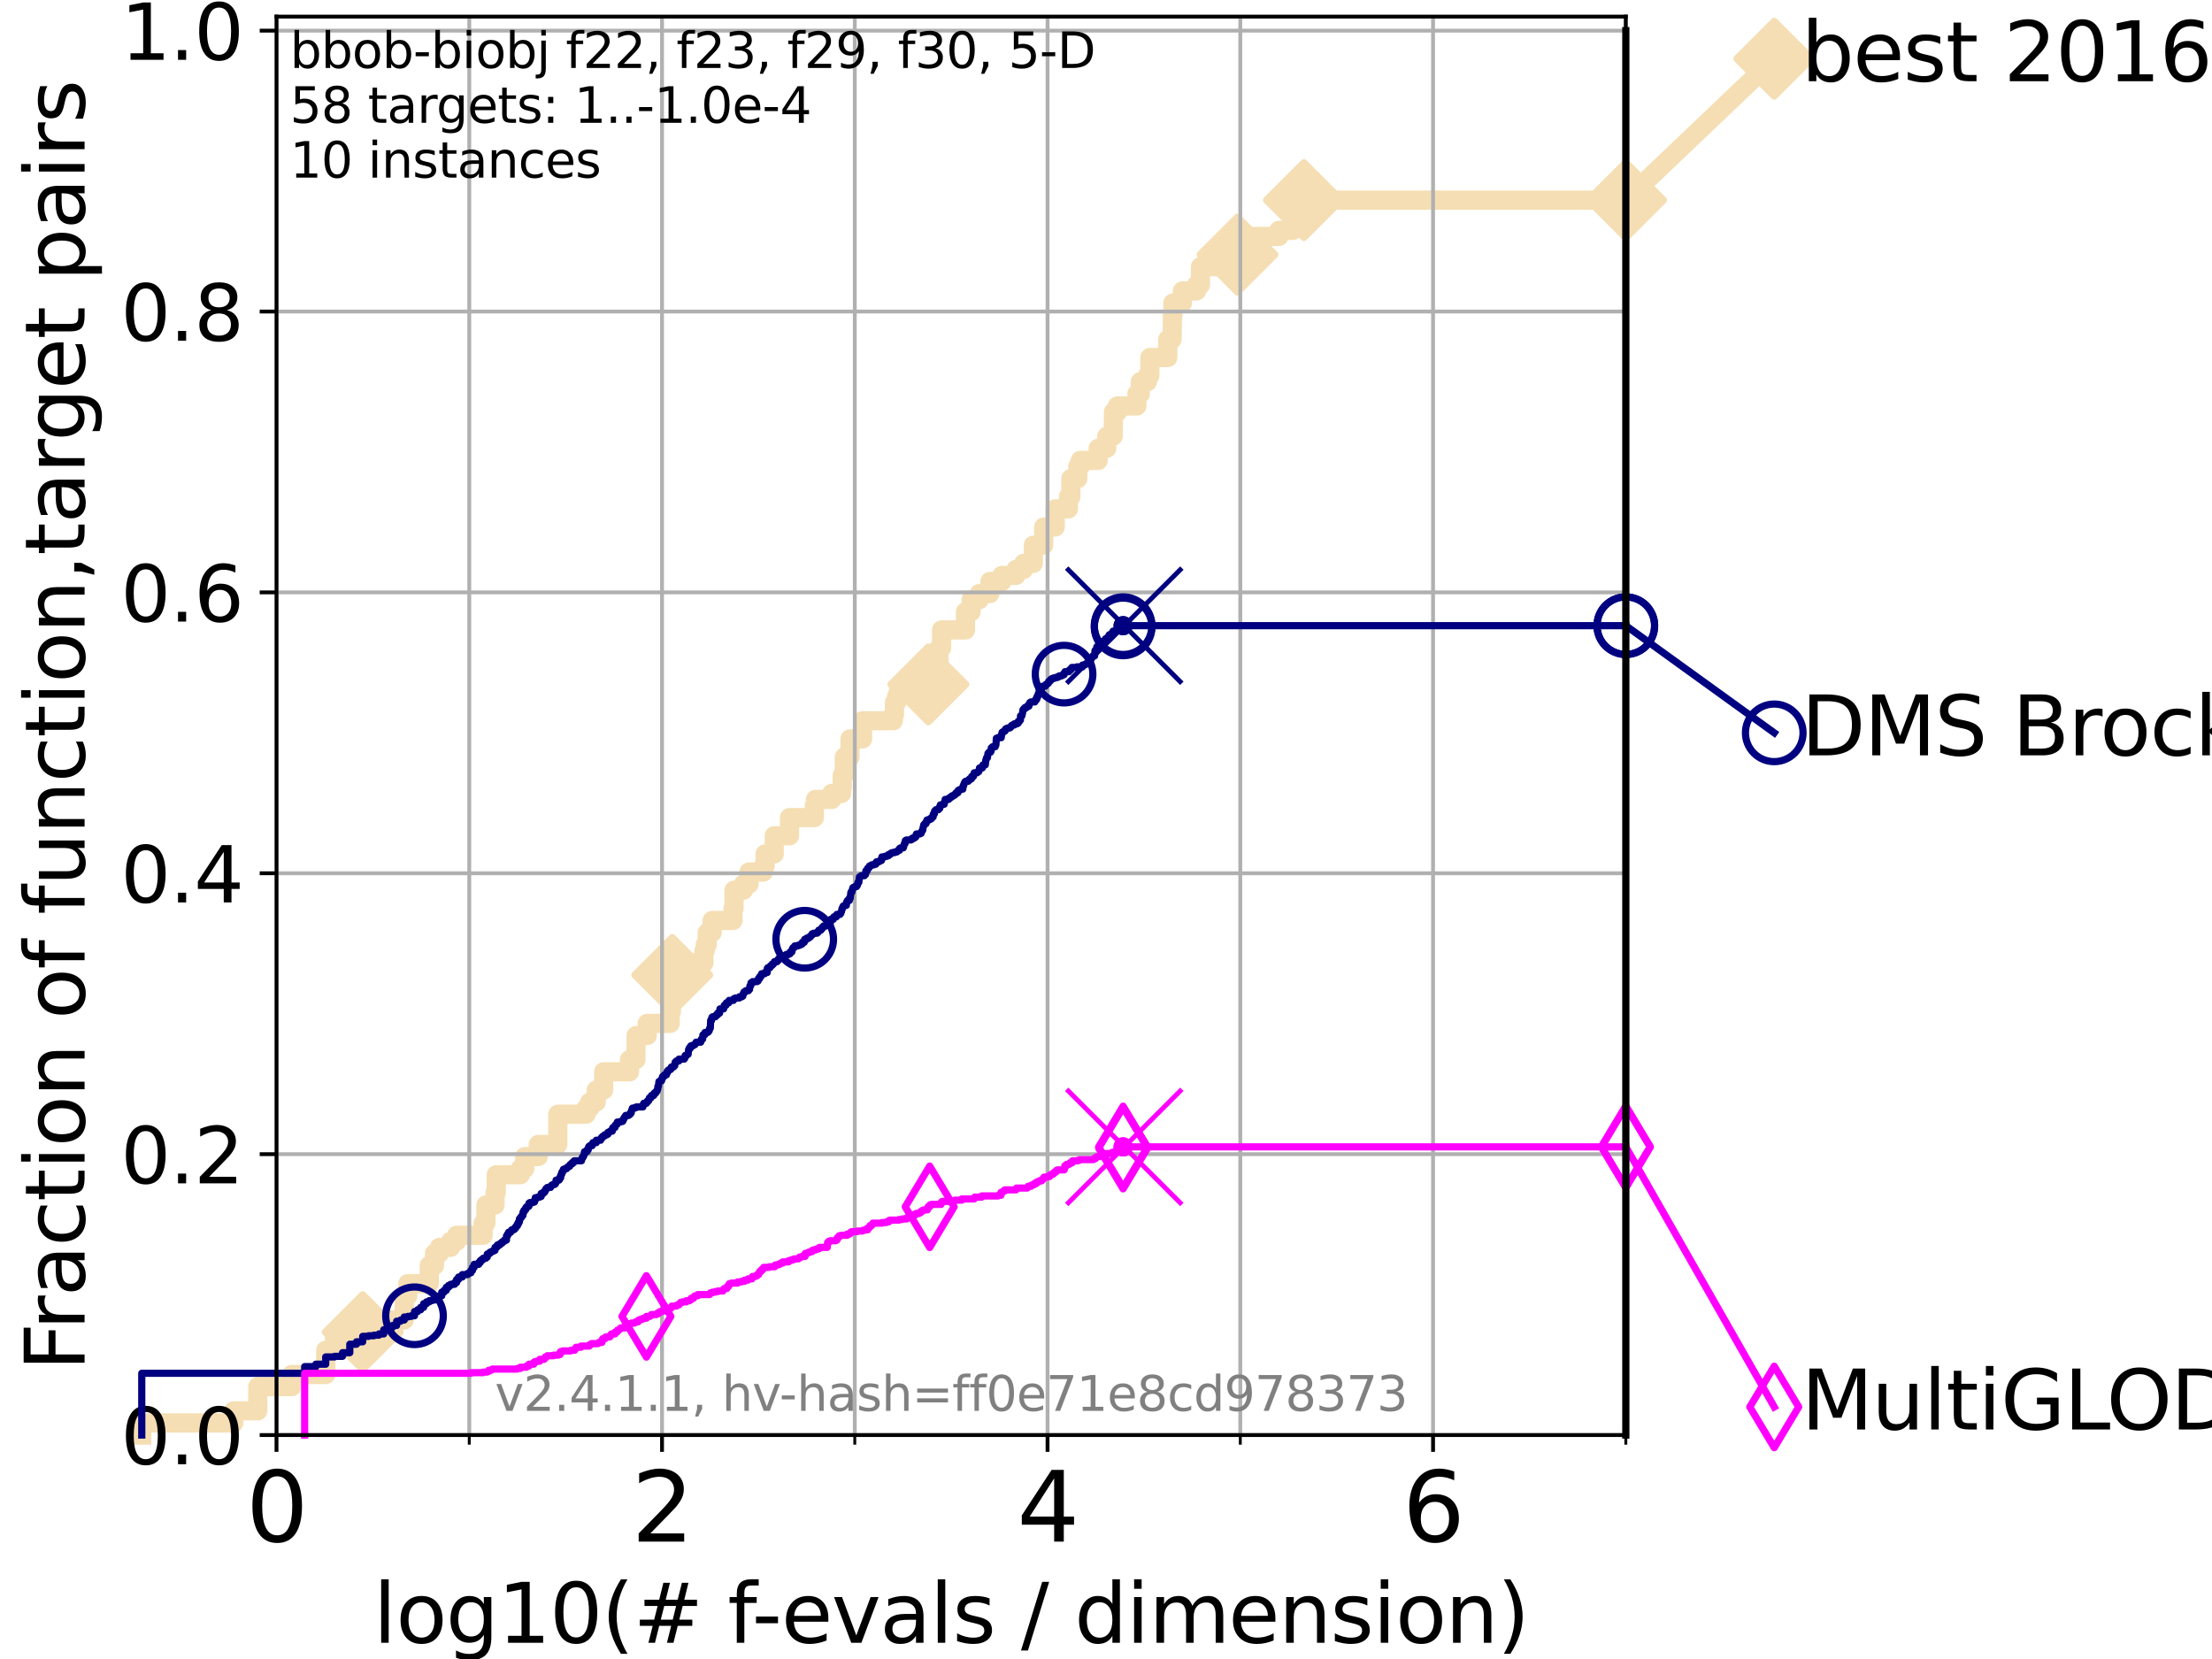 <?xml version="1.0" encoding="utf-8" standalone="no"?>
<!DOCTYPE svg PUBLIC "-//W3C//DTD SVG 1.1//EN"
  "http://www.w3.org/Graphics/SVG/1.1/DTD/svg11.dtd">
<svg height="345.6pt" version="1.1" viewBox="0 0 460.8 345.6" width="460.8pt" xmlns="http://www.w3.org/2000/svg" xmlns:xlink="http://www.w3.org/1999/xlink">
 <defs>
  <style type="text/css">*{stroke-linecap:butt;stroke-linejoin:round;}</style>
 </defs>
 <g id="figure_1">
  <g id="patch_1">
   <path d="M 0 345.6 
L 460.8 345.6 
L 460.8 0 
L 0 0 
z
" style="fill:#ffffff;"/>
  </g>
  <g id="axes_1">
   <g id="patch_2">
    <path d="M 57.6 298.944 
L 338.688 298.944 
L 338.688 3.456 
L 57.6 3.456 
z
" style="fill:#ffffff;"/>
   </g>
   <g id="line2d_1">
    <path d="M 29.533 298.944 
L 29.533 296.422 
L 48.692 296.422 
L 48.692 293.9 
L 53.709 293.9 
L 53.709 288.856 
L 60.78 288.856 
L 60.78 286.334 
L 67.851 286.334 
L 67.851 281.289 
L 69.688 281.289 
L 69.688 278.767 
L 75.556 278.767 
L 75.556 277.506 
L 77.885 277.506 
L 77.885 274.984 
L 84.213 274.984 
L 84.213 269.94 
L 84.956 269.94 
L 84.956 267.418 
L 89.419 267.418 
L 89.419 263.635 
L 90.509 263.635 
L 90.509 261.113 
L 91.535 261.113 
L 91.535 259.852 
L 93.864 259.852 
L 93.864 258.591 
L 95.125 258.591 
L 95.125 257.33 
L 100.642 257.33 
L 100.642 254.807 
L 101.223 254.807 
L 101.223 251.024 
L 103.118 251.024 
L 103.118 248.502 
L 103.372 248.502 
L 103.372 244.719 
L 108.389 244.719 
L 108.389 243.458 
L 109.312 243.458 
L 109.312 240.936 
L 112.128 240.936 
L 112.128 238.414 
L 116.203 238.414 
L 116.203 232.109 
L 122.105 232.109 
L 122.105 230.848 
L 122.865 230.848 
L 122.865 229.587 
L 124.216 229.587 
L 124.216 227.064 
L 125.753 227.064 
L 125.753 223.281 
L 131.134 223.281 
L 131.134 220.759 
L 132.47 220.759 
L 132.518 215.715 
L 134.829 215.715 
L 134.829 213.193 
L 139.605 213.193 
L 139.605 210.671 
L 139.887 210.671 
L 139.887 206.888 
L 140.042 206.888 
L 140.042 203.105 
L 141.606 203.105 
L 141.606 200.583 
L 146.644 200.583 
L 146.644 198.06 
L 146.917 198.06 
L 146.917 196.799 
L 147.328 196.799 
L 147.328 194.277 
L 148.354 194.277 
L 148.354 191.755 
L 152.707 191.755 
L 152.707 189.233 
L 152.915 189.233 
L 152.915 185.45 
L 154.867 185.45 
L 154.867 184.189 
L 156.028 184.189 
L 156.028 181.667 
L 159.005 181.667 
L 159.005 180.406 
L 159.396 180.406 
L 159.396 177.884 
L 161.284 177.884 
L 161.284 174.101 
L 164.479 174.101 
L 164.479 170.317 
L 169.645 170.317 
L 169.645 167.795 
L 169.864 167.795 
L 169.864 166.534 
L 173.28 166.534 
L 173.28 165.273 
L 175.326 165.273 
L 175.326 164.012 
L 175.456 164.012 
L 175.456 161.49 
L 175.877 161.49 
L 175.877 157.707 
L 177.069 157.707 
L 177.069 153.924 
L 179.69 153.924 
L 179.69 150.141 
L 186.081 150.141 
L 186.081 148.88 
L 186.33 148.88 
L 186.33 146.358 
L 186.78 146.358 
L 186.78 145.097 
L 187.163 145.097 
L 187.163 143.835 
L 193.393 143.835 
L 193.393 142.574 
L 194.196 142.574 
L 194.196 138.791 
L 195.593 138.791 
L 195.593 135.008 
L 196.151 135.008 
L 196.151 131.225 
L 201.133 131.225 
L 201.133 127.442 
L 202.306 127.442 
L 202.306 124.92 
L 204.001 124.92 
L 204.001 123.659 
L 206.208 123.659 
L 206.208 121.137 
L 208.711 121.137 
L 208.711 119.876 
L 211.65 119.876 
L 211.65 118.615 
L 213.245 118.615 
L 213.245 117.354 
L 215.262 117.354 
L 215.262 113.57 
L 217.421 113.57 
L 217.421 109.787 
L 219.816 109.787 
L 219.816 106.004 
L 222.574 106.004 
L 222.574 103.482 
L 223.082 103.482 
L 223.082 99.699 
L 224.525 99.699 
L 224.525 97.177 
L 225.04 97.177 
L 225.04 95.916 
L 228.772 95.916 
L 228.772 93.394 
L 230.556 93.394 
L 230.556 90.872 
L 231.889 90.872 
L 231.953 85.827 
L 232.773 85.827 
L 232.773 84.566 
L 236.834 84.566 
L 236.834 82.044 
L 237.548 82.044 
L 237.548 79.522 
L 239.028 79.522 
L 239.028 78.261 
L 239.537 78.261 
L 239.537 74.478 
L 243.268 74.478 
L 243.268 70.695 
L 244.157 70.695 
L 244.252 65.651 
L 244.336 65.651 
L 244.336 63.129 
L 246.319 63.129 
L 246.319 60.607 
L 249.268 60.607 
L 249.268 59.346 
L 250.078 59.346 
L 250.078 55.562 
L 253.053 55.562 
L 253.053 53.04 
L 257.789 53.04 
L 257.789 49.257 
L 266.424 49.257 
L 266.424 47.996 
L 269.312 47.996 
L 269.312 45.474 
L 271.625 45.474 
L 271.625 41.691 
L 338.688 41.691 
L 338.688 41.691 
" style="fill:none;stroke:#f5deb3;stroke-linecap:square;stroke-width:4;"/>
   </g>
   <g id="line2d_2">
    <defs>
     <path d="M 0 7.778 
L 7.778 0 
L 0 -7.778 
L -7.778 0 
z
" id="m30ef5a3f97" style="stroke:#f5deb3;stroke-linejoin:miter;stroke-width:1.5;"/>
    </defs>
    <g>
     <use style="fill:#f5deb3;stroke:#f5deb3;stroke-linejoin:miter;stroke-width:1.5;" x="75.556" xlink:href="#m30ef5a3f97" y="277.506"/>
     <use style="fill:#f5deb3;stroke:#f5deb3;stroke-linejoin:miter;stroke-width:1.5;" x="140.042" xlink:href="#m30ef5a3f97" y="203.105"/>
     <use style="fill:#f5deb3;stroke:#f5deb3;stroke-linejoin:miter;stroke-width:1.5;" x="193.393" xlink:href="#m30ef5a3f97" y="142.574"/>
     <use style="fill:#f5deb3;stroke:#f5deb3;stroke-linejoin:miter;stroke-width:1.5;" x="257.789" xlink:href="#m30ef5a3f97" y="53.04"/>
     <use style="fill:#f5deb3;stroke:#f5deb3;stroke-linejoin:miter;stroke-width:1.5;" x="271.625" xlink:href="#m30ef5a3f97" y="41.691"/>
     <use style="fill:#f5deb3;stroke:#f5deb3;stroke-linejoin:miter;stroke-width:1.5;" x="338.688" xlink:href="#m30ef5a3f97" y="41.691"/>
    </g>
   </g>
   <g id="line2d_3">
    <path style="fill:none;stroke:#f5deb3;stroke-linecap:square;stroke-width:4;"/>
    <g/>
   </g>
   <g id="line2d_4">
    <path d="M 338.688 41.691 
L 369.608 12.233 
" style="fill:none;stroke:#f5deb3;stroke-linecap:square;stroke-width:4;"/>
    <g>
     <use style="fill:#f5deb3;stroke:#f5deb3;stroke-linejoin:miter;stroke-width:1.5;" x="338.688" xlink:href="#m30ef5a3f97" y="41.691"/>
     <use style="fill:#f5deb3;stroke:#f5deb3;stroke-linejoin:miter;stroke-width:1.5;" x="369.608" xlink:href="#m30ef5a3f97" y="12.233"/>
    </g>
   </g>
   <g id="matplotlib.axis_1">
    <g id="xtick_1">
     <g id="line2d_5">
      <path clip-path="url(#p6fab1ff11a)" d="M 57.6 298.944 
L 57.6 3.456 
" style="fill:none;stroke:#b0b0b0;stroke-linecap:square;stroke-width:0.8;"/>
     </g>
     <g id="line2d_6">
      <defs>
       <path d="M 0 0 
L 0 3.5 
" id="m4e400cdf97" style="stroke:#000000;stroke-width:0.8;"/>
      </defs>
      <g>
       <use style="stroke:#000000;stroke-width:0.8;" x="57.6" xlink:href="#m4e400cdf97" y="298.944"/>
      </g>
     </g>
     <g id="text_1">
      <!-- 0 -->
      <g transform="translate(51.237 321.141)scale(0.2 -0.2)">
       <defs>
        <path d="M 2034 4250 
Q 1547 4250 1301 3770 
Q 1056 3291 1056 2328 
Q 1056 1369 1301 889 
Q 1547 409 2034 409 
Q 2525 409 2770 889 
Q 3016 1369 3016 2328 
Q 3016 3291 2770 3770 
Q 2525 4250 2034 4250 
z
M 2034 4750 
Q 2819 4750 3233 4129 
Q 3647 3509 3647 2328 
Q 3647 1150 3233 529 
Q 2819 -91 2034 -91 
Q 1250 -91 836 529 
Q 422 1150 422 2328 
Q 422 3509 836 4129 
Q 1250 4750 2034 4750 
z
" id="DejaVuSans-30" transform="scale(0.016)"/>
       </defs>
       <use xlink:href="#DejaVuSans-30"/>
      </g>
     </g>
    </g>
    <g id="xtick_2">
     <g id="line2d_7">
      <path clip-path="url(#p6fab1ff11a)" d="M 137.911 298.944 
L 137.911 3.456 
" style="fill:none;stroke:#b0b0b0;stroke-linecap:square;stroke-width:0.8;"/>
     </g>
     <g id="line2d_8">
      <g>
       <use style="stroke:#000000;stroke-width:0.8;" x="137.911" xlink:href="#m4e400cdf97" y="298.944"/>
      </g>
     </g>
     <g id="text_2">
      <!-- 2 -->
      <g transform="translate(131.548 321.141)scale(0.2 -0.2)">
       <defs>
        <path d="M 1228 531 
L 3431 531 
L 3431 0 
L 469 0 
L 469 531 
Q 828 903 1448 1529 
Q 2069 2156 2228 2338 
Q 2531 2678 2651 2914 
Q 2772 3150 2772 3378 
Q 2772 3750 2511 3984 
Q 2250 4219 1831 4219 
Q 1534 4219 1204 4116 
Q 875 4013 500 3803 
L 500 4441 
Q 881 4594 1212 4672 
Q 1544 4750 1819 4750 
Q 2544 4750 2975 4387 
Q 3406 4025 3406 3419 
Q 3406 3131 3298 2873 
Q 3191 2616 2906 2266 
Q 2828 2175 2409 1742 
Q 1991 1309 1228 531 
z
" id="DejaVuSans-32" transform="scale(0.016)"/>
       </defs>
       <use xlink:href="#DejaVuSans-32"/>
      </g>
     </g>
    </g>
    <g id="xtick_3">
     <g id="line2d_9">
      <path clip-path="url(#p6fab1ff11a)" d="M 218.222 298.944 
L 218.222 3.456 
" style="fill:none;stroke:#b0b0b0;stroke-linecap:square;stroke-width:0.8;"/>
     </g>
     <g id="line2d_10">
      <g>
       <use style="stroke:#000000;stroke-width:0.8;" x="218.222" xlink:href="#m4e400cdf97" y="298.944"/>
      </g>
     </g>
     <g id="text_3">
      <!-- 4 -->
      <g transform="translate(211.859 321.141)scale(0.2 -0.2)">
       <defs>
        <path d="M 2419 4116 
L 825 1625 
L 2419 1625 
L 2419 4116 
z
M 2253 4666 
L 3047 4666 
L 3047 1625 
L 3713 1625 
L 3713 1100 
L 3047 1100 
L 3047 0 
L 2419 0 
L 2419 1100 
L 313 1100 
L 313 1709 
L 2253 4666 
z
" id="DejaVuSans-34" transform="scale(0.016)"/>
       </defs>
       <use xlink:href="#DejaVuSans-34"/>
      </g>
     </g>
    </g>
    <g id="xtick_4">
     <g id="line2d_11">
      <path clip-path="url(#p6fab1ff11a)" d="M 298.533 298.944 
L 298.533 3.456 
" style="fill:none;stroke:#b0b0b0;stroke-linecap:square;stroke-width:0.8;"/>
     </g>
     <g id="line2d_12">
      <g>
       <use style="stroke:#000000;stroke-width:0.8;" x="298.533" xlink:href="#m4e400cdf97" y="298.944"/>
      </g>
     </g>
     <g id="text_4">
      <!-- 6 -->
      <g transform="translate(292.17 321.141)scale(0.2 -0.2)">
       <defs>
        <path d="M 2113 2584 
Q 1688 2584 1439 2293 
Q 1191 2003 1191 1497 
Q 1191 994 1439 701 
Q 1688 409 2113 409 
Q 2538 409 2786 701 
Q 3034 994 3034 1497 
Q 3034 2003 2786 2293 
Q 2538 2584 2113 2584 
z
M 3366 4563 
L 3366 3988 
Q 3128 4100 2886 4159 
Q 2644 4219 2406 4219 
Q 1781 4219 1451 3797 
Q 1122 3375 1075 2522 
Q 1259 2794 1537 2939 
Q 1816 3084 2150 3084 
Q 2853 3084 3261 2657 
Q 3669 2231 3669 1497 
Q 3669 778 3244 343 
Q 2819 -91 2113 -91 
Q 1303 -91 875 529 
Q 447 1150 447 2328 
Q 447 3434 972 4092 
Q 1497 4750 2381 4750 
Q 2619 4750 2861 4703 
Q 3103 4656 3366 4563 
z
" id="DejaVuSans-36" transform="scale(0.016)"/>
       </defs>
       <use xlink:href="#DejaVuSans-36"/>
      </g>
     </g>
    </g>
    <g id="xtick_5">
     <g id="line2d_13">
      <path clip-path="url(#p6fab1ff11a)" d="M 97.755 298.944 
L 97.755 3.456 
" style="fill:none;stroke:#b0b0b0;stroke-linecap:square;stroke-width:0.8;"/>
     </g>
     <g id="line2d_14">
      <defs>
       <path d="M 0 0 
L 0 2 
" id="m41613f920b" style="stroke:#000000;stroke-width:0.6;"/>
      </defs>
      <g>
       <use style="stroke:#000000;stroke-width:0.6;" x="97.755" xlink:href="#m41613f920b" y="298.944"/>
      </g>
     </g>
    </g>
    <g id="xtick_6">
     <g id="line2d_15">
      <path clip-path="url(#p6fab1ff11a)" d="M 178.066 298.944 
L 178.066 3.456 
" style="fill:none;stroke:#b0b0b0;stroke-linecap:square;stroke-width:0.8;"/>
     </g>
     <g id="line2d_16">
      <g>
       <use style="stroke:#000000;stroke-width:0.6;" x="178.066" xlink:href="#m41613f920b" y="298.944"/>
      </g>
     </g>
    </g>
    <g id="xtick_7">
     <g id="line2d_17">
      <path clip-path="url(#p6fab1ff11a)" d="M 258.377 298.944 
L 258.377 3.456 
" style="fill:none;stroke:#b0b0b0;stroke-linecap:square;stroke-width:0.8;"/>
     </g>
     <g id="line2d_18">
      <g>
       <use style="stroke:#000000;stroke-width:0.6;" x="258.377" xlink:href="#m41613f920b" y="298.944"/>
      </g>
     </g>
    </g>
    <g id="xtick_8">
     <g id="line2d_19">
      <path clip-path="url(#p6fab1ff11a)" d="M 338.688 298.944 
L 338.688 3.456 
" style="fill:none;stroke:#b0b0b0;stroke-linecap:square;stroke-width:0.8;"/>
     </g>
     <g id="line2d_20">
      <g>
       <use style="stroke:#000000;stroke-width:0.6;" x="338.688" xlink:href="#m41613f920b" y="298.944"/>
      </g>
     </g>
    </g>
    <g id="text_5">
     <!-- log10(# f-evals / dimension) -->
     <g transform="translate(77.764 342.218)scale(0.17 -0.17)">
      <defs>
       <path d="M 603 4863 
L 1178 4863 
L 1178 0 
L 603 0 
L 603 4863 
z
" id="DejaVuSans-6c" transform="scale(0.016)"/>
       <path d="M 1959 3097 
Q 1497 3097 1228 2736 
Q 959 2375 959 1747 
Q 959 1119 1226 758 
Q 1494 397 1959 397 
Q 2419 397 2687 759 
Q 2956 1122 2956 1747 
Q 2956 2369 2687 2733 
Q 2419 3097 1959 3097 
z
M 1959 3584 
Q 2709 3584 3137 3096 
Q 3566 2609 3566 1747 
Q 3566 888 3137 398 
Q 2709 -91 1959 -91 
Q 1206 -91 779 398 
Q 353 888 353 1747 
Q 353 2609 779 3096 
Q 1206 3584 1959 3584 
z
" id="DejaVuSans-6f" transform="scale(0.016)"/>
       <path d="M 2906 1791 
Q 2906 2416 2648 2759 
Q 2391 3103 1925 3103 
Q 1463 3103 1205 2759 
Q 947 2416 947 1791 
Q 947 1169 1205 825 
Q 1463 481 1925 481 
Q 2391 481 2648 825 
Q 2906 1169 2906 1791 
z
M 3481 434 
Q 3481 -459 3084 -895 
Q 2688 -1331 1869 -1331 
Q 1566 -1331 1297 -1286 
Q 1028 -1241 775 -1147 
L 775 -588 
Q 1028 -725 1275 -790 
Q 1522 -856 1778 -856 
Q 2344 -856 2625 -561 
Q 2906 -266 2906 331 
L 2906 616 
Q 2728 306 2450 153 
Q 2172 0 1784 0 
Q 1141 0 747 490 
Q 353 981 353 1791 
Q 353 2603 747 3093 
Q 1141 3584 1784 3584 
Q 2172 3584 2450 3431 
Q 2728 3278 2906 2969 
L 2906 3500 
L 3481 3500 
L 3481 434 
z
" id="DejaVuSans-67" transform="scale(0.016)"/>
       <path d="M 794 531 
L 1825 531 
L 1825 4091 
L 703 3866 
L 703 4441 
L 1819 4666 
L 2450 4666 
L 2450 531 
L 3481 531 
L 3481 0 
L 794 0 
L 794 531 
z
" id="DejaVuSans-31" transform="scale(0.016)"/>
       <path d="M 1984 4856 
Q 1566 4138 1362 3434 
Q 1159 2731 1159 2009 
Q 1159 1288 1364 580 
Q 1569 -128 1984 -844 
L 1484 -844 
Q 1016 -109 783 600 
Q 550 1309 550 2009 
Q 550 2706 781 3412 
Q 1013 4119 1484 4856 
L 1984 4856 
z
" id="DejaVuSans-28" transform="scale(0.016)"/>
       <path d="M 3272 2816 
L 2363 2816 
L 2100 1772 
L 3016 1772 
L 3272 2816 
z
M 2803 4594 
L 2478 3297 
L 3391 3297 
L 3719 4594 
L 4219 4594 
L 3897 3297 
L 4872 3297 
L 4872 2816 
L 3775 2816 
L 3519 1772 
L 4513 1772 
L 4513 1294 
L 3397 1294 
L 3072 0 
L 2572 0 
L 2894 1294 
L 1978 1294 
L 1656 0 
L 1153 0 
L 1478 1294 
L 494 1294 
L 494 1772 
L 1594 1772 
L 1856 2816 
L 850 2816 
L 850 3297 
L 1978 3297 
L 2297 4594 
L 2803 4594 
z
" id="DejaVuSans-23" transform="scale(0.016)"/>
       <path id="DejaVuSans-20" transform="scale(0.016)"/>
       <path d="M 2375 4863 
L 2375 4384 
L 1825 4384 
Q 1516 4384 1395 4259 
Q 1275 4134 1275 3809 
L 1275 3500 
L 2222 3500 
L 2222 3053 
L 1275 3053 
L 1275 0 
L 697 0 
L 697 3053 
L 147 3053 
L 147 3500 
L 697 3500 
L 697 3744 
Q 697 4328 969 4595 
Q 1241 4863 1831 4863 
L 2375 4863 
z
" id="DejaVuSans-66" transform="scale(0.016)"/>
       <path d="M 313 2009 
L 1997 2009 
L 1997 1497 
L 313 1497 
L 313 2009 
z
" id="DejaVuSans-2d" transform="scale(0.016)"/>
       <path d="M 3597 1894 
L 3597 1613 
L 953 1613 
Q 991 1019 1311 708 
Q 1631 397 2203 397 
Q 2534 397 2845 478 
Q 3156 559 3463 722 
L 3463 178 
Q 3153 47 2828 -22 
Q 2503 -91 2169 -91 
Q 1331 -91 842 396 
Q 353 884 353 1716 
Q 353 2575 817 3079 
Q 1281 3584 2069 3584 
Q 2775 3584 3186 3129 
Q 3597 2675 3597 1894 
z
M 3022 2063 
Q 3016 2534 2758 2815 
Q 2500 3097 2075 3097 
Q 1594 3097 1305 2825 
Q 1016 2553 972 2059 
L 3022 2063 
z
" id="DejaVuSans-65" transform="scale(0.016)"/>
       <path d="M 191 3500 
L 800 3500 
L 1894 563 
L 2988 3500 
L 3597 3500 
L 2284 0 
L 1503 0 
L 191 3500 
z
" id="DejaVuSans-76" transform="scale(0.016)"/>
       <path d="M 2194 1759 
Q 1497 1759 1228 1600 
Q 959 1441 959 1056 
Q 959 750 1161 570 
Q 1363 391 1709 391 
Q 2188 391 2477 730 
Q 2766 1069 2766 1631 
L 2766 1759 
L 2194 1759 
z
M 3341 1997 
L 3341 0 
L 2766 0 
L 2766 531 
Q 2569 213 2275 61 
Q 1981 -91 1556 -91 
Q 1019 -91 701 211 
Q 384 513 384 1019 
Q 384 1609 779 1909 
Q 1175 2209 1959 2209 
L 2766 2209 
L 2766 2266 
Q 2766 2663 2505 2880 
Q 2244 3097 1772 3097 
Q 1472 3097 1187 3025 
Q 903 2953 641 2809 
L 641 3341 
Q 956 3463 1253 3523 
Q 1550 3584 1831 3584 
Q 2591 3584 2966 3190 
Q 3341 2797 3341 1997 
z
" id="DejaVuSans-61" transform="scale(0.016)"/>
       <path d="M 2834 3397 
L 2834 2853 
Q 2591 2978 2328 3040 
Q 2066 3103 1784 3103 
Q 1356 3103 1142 2972 
Q 928 2841 928 2578 
Q 928 2378 1081 2264 
Q 1234 2150 1697 2047 
L 1894 2003 
Q 2506 1872 2764 1633 
Q 3022 1394 3022 966 
Q 3022 478 2636 193 
Q 2250 -91 1575 -91 
Q 1294 -91 989 -36 
Q 684 19 347 128 
L 347 722 
Q 666 556 975 473 
Q 1284 391 1588 391 
Q 1994 391 2212 530 
Q 2431 669 2431 922 
Q 2431 1156 2273 1281 
Q 2116 1406 1581 1522 
L 1381 1569 
Q 847 1681 609 1914 
Q 372 2147 372 2553 
Q 372 3047 722 3315 
Q 1072 3584 1716 3584 
Q 2034 3584 2315 3537 
Q 2597 3491 2834 3397 
z
" id="DejaVuSans-73" transform="scale(0.016)"/>
       <path d="M 1625 4666 
L 2156 4666 
L 531 -594 
L 0 -594 
L 1625 4666 
z
" id="DejaVuSans-2f" transform="scale(0.016)"/>
       <path d="M 2906 2969 
L 2906 4863 
L 3481 4863 
L 3481 0 
L 2906 0 
L 2906 525 
Q 2725 213 2448 61 
Q 2172 -91 1784 -91 
Q 1150 -91 751 415 
Q 353 922 353 1747 
Q 353 2572 751 3078 
Q 1150 3584 1784 3584 
Q 2172 3584 2448 3432 
Q 2725 3281 2906 2969 
z
M 947 1747 
Q 947 1113 1208 752 
Q 1469 391 1925 391 
Q 2381 391 2643 752 
Q 2906 1113 2906 1747 
Q 2906 2381 2643 2742 
Q 2381 3103 1925 3103 
Q 1469 3103 1208 2742 
Q 947 2381 947 1747 
z
" id="DejaVuSans-64" transform="scale(0.016)"/>
       <path d="M 603 3500 
L 1178 3500 
L 1178 0 
L 603 0 
L 603 3500 
z
M 603 4863 
L 1178 4863 
L 1178 4134 
L 603 4134 
L 603 4863 
z
" id="DejaVuSans-69" transform="scale(0.016)"/>
       <path d="M 3328 2828 
Q 3544 3216 3844 3400 
Q 4144 3584 4550 3584 
Q 5097 3584 5394 3201 
Q 5691 2819 5691 2113 
L 5691 0 
L 5113 0 
L 5113 2094 
Q 5113 2597 4934 2840 
Q 4756 3084 4391 3084 
Q 3944 3084 3684 2787 
Q 3425 2491 3425 1978 
L 3425 0 
L 2847 0 
L 2847 2094 
Q 2847 2600 2669 2842 
Q 2491 3084 2119 3084 
Q 1678 3084 1418 2786 
Q 1159 2488 1159 1978 
L 1159 0 
L 581 0 
L 581 3500 
L 1159 3500 
L 1159 2956 
Q 1356 3278 1631 3431 
Q 1906 3584 2284 3584 
Q 2666 3584 2933 3390 
Q 3200 3197 3328 2828 
z
" id="DejaVuSans-6d" transform="scale(0.016)"/>
       <path d="M 3513 2113 
L 3513 0 
L 2938 0 
L 2938 2094 
Q 2938 2591 2744 2837 
Q 2550 3084 2163 3084 
Q 1697 3084 1428 2787 
Q 1159 2491 1159 1978 
L 1159 0 
L 581 0 
L 581 3500 
L 1159 3500 
L 1159 2956 
Q 1366 3272 1645 3428 
Q 1925 3584 2291 3584 
Q 2894 3584 3203 3211 
Q 3513 2838 3513 2113 
z
" id="DejaVuSans-6e" transform="scale(0.016)"/>
       <path d="M 513 4856 
L 1013 4856 
Q 1481 4119 1714 3412 
Q 1947 2706 1947 2009 
Q 1947 1309 1714 600 
Q 1481 -109 1013 -844 
L 513 -844 
Q 928 -128 1133 580 
Q 1338 1288 1338 2009 
Q 1338 2731 1133 3434 
Q 928 4138 513 4856 
z
" id="DejaVuSans-29" transform="scale(0.016)"/>
      </defs>
      <use xlink:href="#DejaVuSans-6c"/>
      <use x="27.783" xlink:href="#DejaVuSans-6f"/>
      <use x="88.965" xlink:href="#DejaVuSans-67"/>
      <use x="152.441" xlink:href="#DejaVuSans-31"/>
      <use x="216.064" xlink:href="#DejaVuSans-30"/>
      <use x="279.688" xlink:href="#DejaVuSans-28"/>
      <use x="318.701" xlink:href="#DejaVuSans-23"/>
      <use x="402.49" xlink:href="#DejaVuSans-20"/>
      <use x="434.277" xlink:href="#DejaVuSans-66"/>
      <use x="463.982" xlink:href="#DejaVuSans-2d"/>
      <use x="500.066" xlink:href="#DejaVuSans-65"/>
      <use x="561.59" xlink:href="#DejaVuSans-76"/>
      <use x="620.77" xlink:href="#DejaVuSans-61"/>
      <use x="682.049" xlink:href="#DejaVuSans-6c"/>
      <use x="709.832" xlink:href="#DejaVuSans-73"/>
      <use x="761.932" xlink:href="#DejaVuSans-20"/>
      <use x="793.719" xlink:href="#DejaVuSans-2f"/>
      <use x="827.41" xlink:href="#DejaVuSans-20"/>
      <use x="859.197" xlink:href="#DejaVuSans-64"/>
      <use x="922.674" xlink:href="#DejaVuSans-69"/>
      <use x="950.457" xlink:href="#DejaVuSans-6d"/>
      <use x="1047.869" xlink:href="#DejaVuSans-65"/>
      <use x="1109.393" xlink:href="#DejaVuSans-6e"/>
      <use x="1172.771" xlink:href="#DejaVuSans-73"/>
      <use x="1224.871" xlink:href="#DejaVuSans-69"/>
      <use x="1252.654" xlink:href="#DejaVuSans-6f"/>
      <use x="1313.836" xlink:href="#DejaVuSans-6e"/>
      <use x="1377.215" xlink:href="#DejaVuSans-29"/>
     </g>
    </g>
   </g>
   <g id="matplotlib.axis_2">
    <g id="ytick_1">
     <g id="line2d_21">
      <path clip-path="url(#p6fab1ff11a)" d="M 57.6 298.944 
L 338.688 298.944 
" style="fill:none;stroke:#b0b0b0;stroke-linecap:square;stroke-width:0.8;"/>
     </g>
     <g id="line2d_22">
      <defs>
       <path d="M 0 0 
L -3.5 0 
" id="mc9b514f890" style="stroke:#000000;stroke-width:0.8;"/>
      </defs>
      <g>
       <use style="stroke:#000000;stroke-width:0.8;" x="57.6" xlink:href="#mc9b514f890" y="298.944"/>
      </g>
     </g>
     <g id="text_6">
      <!-- 0.0 -->
      <g transform="translate(25.155 305.023)scale(0.16 -0.16)">
       <defs>
        <path d="M 684 794 
L 1344 794 
L 1344 0 
L 684 0 
L 684 794 
z
" id="DejaVuSans-2e" transform="scale(0.016)"/>
       </defs>
       <use xlink:href="#DejaVuSans-30"/>
       <use x="63.623" xlink:href="#DejaVuSans-2e"/>
       <use x="95.41" xlink:href="#DejaVuSans-30"/>
      </g>
     </g>
    </g>
    <g id="ytick_2">
     <g id="line2d_23">
      <path clip-path="url(#p6fab1ff11a)" d="M 57.6 240.432 
L 338.688 240.432 
" style="fill:none;stroke:#b0b0b0;stroke-linecap:square;stroke-width:0.8;"/>
     </g>
     <g id="line2d_24">
      <g>
       <use style="stroke:#000000;stroke-width:0.8;" x="57.6" xlink:href="#mc9b514f890" y="240.432"/>
      </g>
     </g>
     <g id="text_7">
      <!-- 0.2 -->
      <g transform="translate(25.155 246.51)scale(0.16 -0.16)">
       <use xlink:href="#DejaVuSans-30"/>
       <use x="63.623" xlink:href="#DejaVuSans-2e"/>
       <use x="95.41" xlink:href="#DejaVuSans-32"/>
      </g>
     </g>
    </g>
    <g id="ytick_3">
     <g id="line2d_25">
      <path clip-path="url(#p6fab1ff11a)" d="M 57.6 181.919 
L 338.688 181.919 
" style="fill:none;stroke:#b0b0b0;stroke-linecap:square;stroke-width:0.8;"/>
     </g>
     <g id="line2d_26">
      <g>
       <use style="stroke:#000000;stroke-width:0.8;" x="57.6" xlink:href="#mc9b514f890" y="181.919"/>
      </g>
     </g>
     <g id="text_8">
      <!-- 0.4 -->
      <g transform="translate(25.155 187.998)scale(0.16 -0.16)">
       <use xlink:href="#DejaVuSans-30"/>
       <use x="63.623" xlink:href="#DejaVuSans-2e"/>
       <use x="95.41" xlink:href="#DejaVuSans-34"/>
      </g>
     </g>
    </g>
    <g id="ytick_4">
     <g id="line2d_27">
      <path clip-path="url(#p6fab1ff11a)" d="M 57.6 123.407 
L 338.688 123.407 
" style="fill:none;stroke:#b0b0b0;stroke-linecap:square;stroke-width:0.8;"/>
     </g>
     <g id="line2d_28">
      <g>
       <use style="stroke:#000000;stroke-width:0.8;" x="57.6" xlink:href="#mc9b514f890" y="123.407"/>
      </g>
     </g>
     <g id="text_9">
      <!-- 0.6 -->
      <g transform="translate(25.155 129.485)scale(0.16 -0.16)">
       <use xlink:href="#DejaVuSans-30"/>
       <use x="63.623" xlink:href="#DejaVuSans-2e"/>
       <use x="95.41" xlink:href="#DejaVuSans-36"/>
      </g>
     </g>
    </g>
    <g id="ytick_5">
     <g id="line2d_29">
      <path clip-path="url(#p6fab1ff11a)" d="M 57.6 64.894 
L 338.688 64.894 
" style="fill:none;stroke:#b0b0b0;stroke-linecap:square;stroke-width:0.8;"/>
     </g>
     <g id="line2d_30">
      <g>
       <use style="stroke:#000000;stroke-width:0.8;" x="57.6" xlink:href="#mc9b514f890" y="64.894"/>
      </g>
     </g>
     <g id="text_10">
      <!-- 0.8 -->
      <g transform="translate(25.155 70.973)scale(0.16 -0.16)">
       <defs>
        <path d="M 2034 2216 
Q 1584 2216 1326 1975 
Q 1069 1734 1069 1313 
Q 1069 891 1326 650 
Q 1584 409 2034 409 
Q 2484 409 2743 651 
Q 3003 894 3003 1313 
Q 3003 1734 2745 1975 
Q 2488 2216 2034 2216 
z
M 1403 2484 
Q 997 2584 770 2862 
Q 544 3141 544 3541 
Q 544 4100 942 4425 
Q 1341 4750 2034 4750 
Q 2731 4750 3128 4425 
Q 3525 4100 3525 3541 
Q 3525 3141 3298 2862 
Q 3072 2584 2669 2484 
Q 3125 2378 3379 2068 
Q 3634 1759 3634 1313 
Q 3634 634 3220 271 
Q 2806 -91 2034 -91 
Q 1263 -91 848 271 
Q 434 634 434 1313 
Q 434 1759 690 2068 
Q 947 2378 1403 2484 
z
M 1172 3481 
Q 1172 3119 1398 2916 
Q 1625 2713 2034 2713 
Q 2441 2713 2670 2916 
Q 2900 3119 2900 3481 
Q 2900 3844 2670 4047 
Q 2441 4250 2034 4250 
Q 1625 4250 1398 4047 
Q 1172 3844 1172 3481 
z
" id="DejaVuSans-38" transform="scale(0.016)"/>
       </defs>
       <use xlink:href="#DejaVuSans-30"/>
       <use x="63.623" xlink:href="#DejaVuSans-2e"/>
       <use x="95.41" xlink:href="#DejaVuSans-38"/>
      </g>
     </g>
    </g>
    <g id="ytick_6">
     <g id="line2d_31">
      <path clip-path="url(#p6fab1ff11a)" d="M 57.6 6.382 
L 338.688 6.382 
" style="fill:none;stroke:#b0b0b0;stroke-linecap:square;stroke-width:0.8;"/>
     </g>
     <g id="line2d_32">
      <g>
       <use style="stroke:#000000;stroke-width:0.8;" x="57.6" xlink:href="#mc9b514f890" y="6.382"/>
      </g>
     </g>
     <g id="text_11">
      <!-- 1.0 -->
      <g transform="translate(25.155 12.46)scale(0.16 -0.16)">
       <use xlink:href="#DejaVuSans-31"/>
       <use x="63.623" xlink:href="#DejaVuSans-2e"/>
       <use x="95.41" xlink:href="#DejaVuSans-30"/>
      </g>
     </g>
    </g>
    <g id="text_12">
     <!-- Fraction of function,target pairs -->
     <g transform="translate(17.62 285.585)rotate(-90)scale(0.17 -0.17)">
      <defs>
       <path d="M 628 4666 
L 3309 4666 
L 3309 4134 
L 1259 4134 
L 1259 2759 
L 3109 2759 
L 3109 2228 
L 1259 2228 
L 1259 0 
L 628 0 
L 628 4666 
z
" id="DejaVuSans-46" transform="scale(0.016)"/>
       <path d="M 2631 2963 
Q 2534 3019 2420 3045 
Q 2306 3072 2169 3072 
Q 1681 3072 1420 2755 
Q 1159 2438 1159 1844 
L 1159 0 
L 581 0 
L 581 3500 
L 1159 3500 
L 1159 2956 
Q 1341 3275 1631 3429 
Q 1922 3584 2338 3584 
Q 2397 3584 2469 3576 
Q 2541 3569 2628 3553 
L 2631 2963 
z
" id="DejaVuSans-72" transform="scale(0.016)"/>
       <path d="M 3122 3366 
L 3122 2828 
Q 2878 2963 2633 3030 
Q 2388 3097 2138 3097 
Q 1578 3097 1268 2742 
Q 959 2388 959 1747 
Q 959 1106 1268 751 
Q 1578 397 2138 397 
Q 2388 397 2633 464 
Q 2878 531 3122 666 
L 3122 134 
Q 2881 22 2623 -34 
Q 2366 -91 2075 -91 
Q 1284 -91 818 406 
Q 353 903 353 1747 
Q 353 2603 823 3093 
Q 1294 3584 2113 3584 
Q 2378 3584 2631 3529 
Q 2884 3475 3122 3366 
z
" id="DejaVuSans-63" transform="scale(0.016)"/>
       <path d="M 1172 4494 
L 1172 3500 
L 2356 3500 
L 2356 3053 
L 1172 3053 
L 1172 1153 
Q 1172 725 1289 603 
Q 1406 481 1766 481 
L 2356 481 
L 2356 0 
L 1766 0 
Q 1100 0 847 248 
Q 594 497 594 1153 
L 594 3053 
L 172 3053 
L 172 3500 
L 594 3500 
L 594 4494 
L 1172 4494 
z
" id="DejaVuSans-74" transform="scale(0.016)"/>
       <path d="M 544 1381 
L 544 3500 
L 1119 3500 
L 1119 1403 
Q 1119 906 1312 657 
Q 1506 409 1894 409 
Q 2359 409 2629 706 
Q 2900 1003 2900 1516 
L 2900 3500 
L 3475 3500 
L 3475 0 
L 2900 0 
L 2900 538 
Q 2691 219 2414 64 
Q 2138 -91 1772 -91 
Q 1169 -91 856 284 
Q 544 659 544 1381 
z
M 1991 3584 
L 1991 3584 
z
" id="DejaVuSans-75" transform="scale(0.016)"/>
       <path d="M 750 794 
L 1409 794 
L 1409 256 
L 897 -744 
L 494 -744 
L 750 256 
L 750 794 
z
" id="DejaVuSans-2c" transform="scale(0.016)"/>
       <path d="M 1159 525 
L 1159 -1331 
L 581 -1331 
L 581 3500 
L 1159 3500 
L 1159 2969 
Q 1341 3281 1617 3432 
Q 1894 3584 2278 3584 
Q 2916 3584 3314 3078 
Q 3713 2572 3713 1747 
Q 3713 922 3314 415 
Q 2916 -91 2278 -91 
Q 1894 -91 1617 61 
Q 1341 213 1159 525 
z
M 3116 1747 
Q 3116 2381 2855 2742 
Q 2594 3103 2138 3103 
Q 1681 3103 1420 2742 
Q 1159 2381 1159 1747 
Q 1159 1113 1420 752 
Q 1681 391 2138 391 
Q 2594 391 2855 752 
Q 3116 1113 3116 1747 
z
" id="DejaVuSans-70" transform="scale(0.016)"/>
      </defs>
      <use xlink:href="#DejaVuSans-46"/>
      <use x="50.27" xlink:href="#DejaVuSans-72"/>
      <use x="91.383" xlink:href="#DejaVuSans-61"/>
      <use x="152.662" xlink:href="#DejaVuSans-63"/>
      <use x="207.643" xlink:href="#DejaVuSans-74"/>
      <use x="246.852" xlink:href="#DejaVuSans-69"/>
      <use x="274.635" xlink:href="#DejaVuSans-6f"/>
      <use x="335.816" xlink:href="#DejaVuSans-6e"/>
      <use x="399.195" xlink:href="#DejaVuSans-20"/>
      <use x="430.982" xlink:href="#DejaVuSans-6f"/>
      <use x="492.164" xlink:href="#DejaVuSans-66"/>
      <use x="527.369" xlink:href="#DejaVuSans-20"/>
      <use x="559.156" xlink:href="#DejaVuSans-66"/>
      <use x="594.361" xlink:href="#DejaVuSans-75"/>
      <use x="657.74" xlink:href="#DejaVuSans-6e"/>
      <use x="721.119" xlink:href="#DejaVuSans-63"/>
      <use x="776.1" xlink:href="#DejaVuSans-74"/>
      <use x="815.309" xlink:href="#DejaVuSans-69"/>
      <use x="843.092" xlink:href="#DejaVuSans-6f"/>
      <use x="904.273" xlink:href="#DejaVuSans-6e"/>
      <use x="967.652" xlink:href="#DejaVuSans-2c"/>
      <use x="999.439" xlink:href="#DejaVuSans-74"/>
      <use x="1038.648" xlink:href="#DejaVuSans-61"/>
      <use x="1099.928" xlink:href="#DejaVuSans-72"/>
      <use x="1139.291" xlink:href="#DejaVuSans-67"/>
      <use x="1202.768" xlink:href="#DejaVuSans-65"/>
      <use x="1264.291" xlink:href="#DejaVuSans-74"/>
      <use x="1303.5" xlink:href="#DejaVuSans-20"/>
      <use x="1335.287" xlink:href="#DejaVuSans-70"/>
      <use x="1398.764" xlink:href="#DejaVuSans-61"/>
      <use x="1460.043" xlink:href="#DejaVuSans-69"/>
      <use x="1487.826" xlink:href="#DejaVuSans-72"/>
      <use x="1528.939" xlink:href="#DejaVuSans-73"/>
     </g>
    </g>
   </g>
   <g id="line2d_33">
    <defs>
     <path d="M 0 1.5 
C 0.398 1.5 0.779 1.342 1.061 1.061 
C 1.342 0.779 1.5 0.398 1.5 0 
C 1.5 -0.398 1.342 -0.779 1.061 -1.061 
C 0.779 -1.342 0.398 -1.5 0 -1.5 
C -0.398 -1.5 -0.779 -1.342 -1.061 -1.061 
C -1.342 -0.779 -1.5 -0.398 -1.5 0 
C -1.5 0.398 -1.342 0.779 -1.061 1.061 
C -0.779 1.342 -0.398 1.5 0 1.5 
z
" id="m461cf0285f" style="stroke:#f5deb3;"/>
    </defs>
    <g>
     <use style="fill:#f5deb3;stroke:#f5deb3;" x="271.625" xlink:href="#m461cf0285f" y="41.691"/>
     <use style="fill:#f5deb3;stroke:#f5deb3;" x="271.625" xlink:href="#m461cf0285f" y="41.691"/>
    </g>
   </g>
   <g id="line2d_34">
    <defs>
     <path d="M 0 1.5 
C 0.398 1.5 0.779 1.342 1.061 1.061 
C 1.342 0.779 1.5 0.398 1.5 0 
C 1.5 -0.398 1.342 -0.779 1.061 -1.061 
C 0.779 -1.342 0.398 -1.5 0 -1.5 
C -0.398 -1.5 -0.779 -1.342 -1.061 -1.061 
C -1.342 -0.779 -1.5 -0.398 -1.5 0 
C -1.5 0.398 -1.342 0.779 -1.061 1.061 
C -0.779 1.342 -0.398 1.5 0 1.5 
z
" id="md4fe155f56" style="stroke:#000080;"/>
    </defs>
    <g>
     <use style="fill:#000080;stroke:#000080;" x="233.965" xlink:href="#md4fe155f56" y="130.342"/>
     <use style="fill:#000080;stroke:#000080;" x="233.965" xlink:href="#md4fe155f56" y="130.342"/>
    </g>
   </g>
   <g id="line2d_35">
    <path d="M 29.533 298.944 
L 29.533 286.081 
L 63.468 286.081 
L 63.468 284.694 
L 65.797 284.694 
L 65.797 284.19 
L 67.851 284.19 
L 67.851 282.677 
L 69.688 282.677 
L 69.688 282.55 
L 71.35 282.55 
L 71.35 281.794 
L 72.868 281.794 
L 72.868 280.028 
L 74.263 280.028 
L 74.263 279.524 
L 75.556 279.524 
L 75.556 278.389 
L 76.759 278.389 
L 76.759 278.263 
L 77.885 278.263 
L 77.885 278.137 
L 78.942 278.137 
L 78.942 277.885 
L 79.939 277.885 
L 79.939 277.002 
L 80.881 277.002 
L 80.881 276.497 
L 81.776 276.497 
L 81.776 276.119 
L 82.627 276.119 
L 82.627 275.236 
L 83.438 275.236 
L 83.438 274.984 
L 84.213 274.984 
L 84.213 274.354 
L 84.956 274.354 
L 84.956 274.228 
L 85.667 274.228 
L 85.667 274.101 
L 86.351 274.101 
L 86.351 273.219 
L 87.01 273.219 
L 87.01 272.84 
L 87.644 272.84 
L 87.644 272.336 
L 88.256 272.336 
L 88.256 271.579 
L 88.847 271.579 
L 88.847 271.201 
L 89.419 271.201 
L 89.419 270.949 
L 89.973 270.949 
L 89.973 270.823 
L 90.509 270.823 
L 90.509 270.697 
L 91.03 270.697 
L 91.03 270.318 
L 91.535 270.318 
L 91.535 269.94 
L 92.027 269.94 
L 92.027 269.183 
L 92.504 269.183 
L 92.504 268.805 
L 92.969 268.805 
L 92.969 268.175 
L 93.422 268.175 
L 93.422 267.796 
L 93.864 267.796 
L 93.864 267.544 
L 94.715 267.544 
L 94.715 267.166 
L 95.125 267.166 
L 95.125 266.535 
L 95.526 266.535 
L 95.526 266.031 
L 96.301 266.031 
L 96.301 265.526 
L 97.403 265.526 
L 97.403 265.274 
L 97.755 265.274 
L 97.755 265.148 
L 98.101 265.148 
L 98.101 264.644 
L 98.439 264.644 
L 98.439 264.013 
L 98.772 264.013 
L 98.772 263.383 
L 99.732 263.383 
L 99.732 263.004 
L 100.04 263.004 
L 100.04 262.626 
L 100.344 262.626 
L 100.344 262.374 
L 100.642 262.374 
L 100.642 262.121 
L 101.223 262.121 
L 101.223 261.869 
L 101.507 261.869 
L 101.507 261.239 
L 101.786 261.239 
L 101.786 261.113 
L 102.06 261.113 
L 102.06 260.86 
L 102.331 260.86 
L 102.331 260.734 
L 102.597 260.734 
L 102.597 260.608 
L 102.859 260.608 
L 102.859 260.482 
L 103.118 260.482 
L 103.118 259.852 
L 103.372 259.852 
L 103.372 259.726 
L 103.623 259.726 
L 103.623 259.347 
L 104.115 259.347 
L 104.115 259.095 
L 104.355 259.095 
L 104.355 258.969 
L 104.592 258.969 
L 104.592 258.717 
L 104.826 258.717 
L 104.826 258.591 
L 105.057 258.591 
L 105.057 258.338 
L 105.51 258.338 
L 105.51 257.456 
L 105.733 257.456 
L 105.733 257.077 
L 105.952 257.077 
L 105.952 256.699 
L 106.383 256.699 
L 106.383 256.447 
L 106.594 256.447 
L 106.594 256.195 
L 107.009 256.195 
L 107.009 256.068 
L 107.213 256.068 
L 107.213 255.816 
L 107.415 255.816 
L 107.415 255.564 
L 107.614 255.564 
L 107.614 255.312 
L 107.811 255.312 
L 107.811 254.934 
L 108.006 254.934 
L 108.006 254.555 
L 108.199 254.555 
L 108.199 253.925 
L 108.389 253.925 
L 108.389 253.672 
L 108.578 253.672 
L 108.578 253.42 
L 108.764 253.42 
L 108.764 253.168 
L 108.949 253.168 
L 108.949 252.538 
L 109.132 252.538 
L 109.132 252.159 
L 109.312 252.159 
L 109.312 252.033 
L 109.491 252.033 
L 109.491 251.655 
L 109.668 251.655 
L 109.668 251.403 
L 110.017 251.403 
L 110.017 251.277 
L 110.189 251.277 
L 110.189 250.646 
L 110.359 250.646 
L 110.359 250.52 
L 111.023 250.52 
L 111.023 250.394 
L 111.346 250.394 
L 111.346 250.015 
L 111.506 250.015 
L 111.506 249.511 
L 111.975 249.511 
L 111.975 249.385 
L 112.432 249.385 
L 112.432 249.259 
L 112.73 249.259 
L 112.73 248.628 
L 113.168 248.628 
L 113.168 248.376 
L 113.454 248.376 
L 113.454 248.124 
L 113.595 248.124 
L 113.595 247.872 
L 113.735 247.872 
L 113.735 247.619 
L 113.874 247.619 
L 113.874 247.493 
L 114.012 247.493 
L 114.012 247.367 
L 114.685 247.367 
L 114.685 247.115 
L 114.817 247.115 
L 114.817 246.989 
L 114.947 246.989 
L 114.947 246.863 
L 115.206 246.863 
L 115.206 246.737 
L 115.586 246.737 
L 115.586 246.611 
L 115.711 246.611 
L 115.711 246.358 
L 115.835 246.358 
L 115.835 245.854 
L 116.443 245.854 
L 116.443 245.728 
L 116.562 245.728 
L 116.562 245.35 
L 116.798 245.35 
L 116.798 244.845 
L 116.914 244.845 
L 116.914 244.593 
L 117.03 244.593 
L 117.03 244.215 
L 117.145 244.215 
L 117.145 244.089 
L 117.26 244.089 
L 117.26 243.836 
L 117.373 243.836 
L 117.373 243.584 
L 117.71 243.584 
L 117.71 243.458 
L 118.04 243.458 
L 118.149 243.206 
L 118.257 243.206 
L 118.257 243.08 
L 118.471 243.08 
L 118.471 242.954 
L 118.682 242.954 
L 118.787 242.575 
L 118.994 242.575 
L 118.994 242.449 
L 119.199 242.449 
L 119.199 242.197 
L 119.503 242.197 
L 119.603 241.819 
L 121.128 241.819 
L 121.219 241.314 
L 121.31 241.314 
L 121.31 241.062 
L 121.49 241.062 
L 121.579 240.684 
L 121.668 240.684 
L 121.756 239.927 
L 122.277 239.927 
L 122.277 239.549 
L 122.531 239.549 
L 122.615 238.918 
L 122.699 238.918 
L 122.699 238.792 
L 122.865 238.792 
L 122.865 238.666 
L 123.354 238.666 
L 123.354 238.288 
L 123.514 238.288 
L 123.514 238.036 
L 124.216 238.036 
L 124.216 237.531 
L 125.111 237.531 
L 125.111 237.279 
L 125.256 237.279 
L 125.256 237.027 
L 125.471 237.027 
L 125.471 236.774 
L 125.683 236.774 
L 125.683 236.648 
L 125.962 236.648 
L 125.962 236.396 
L 126.44 236.396 
L 126.44 236.27 
L 126.64 236.27 
L 126.64 235.892 
L 126.905 235.892 
L 126.905 235.766 
L 127.1 235.766 
L 127.1 235.64 
L 127.548 235.64 
L 127.611 235.009 
L 127.674 235.009 
L 127.674 234.883 
L 128.108 234.883 
L 128.169 234.379 
L 128.291 234.379 
L 128.291 234.252 
L 128.531 234.252 
L 128.591 233.748 
L 129.233 233.748 
L 129.233 233.622 
L 129.686 233.622 
L 129.686 233.496 
L 129.798 233.496 
L 129.853 233.117 
L 129.964 233.117 
L 130.073 232.739 
L 130.182 232.739 
L 130.182 232.613 
L 130.345 232.613 
L 130.345 232.361 
L 130.979 232.361 
L 130.979 232.235 
L 131.134 232.235 
L 131.134 232.109 
L 131.287 232.109 
L 131.287 231.856 
L 131.49 231.856 
L 131.591 231.226 
L 131.641 231.226 
L 131.74 230.848 
L 132.23 230.848 
L 132.23 230.721 
L 132.565 230.721 
L 132.565 230.595 
L 133.932 230.595 
L 133.976 230.091 
L 134.106 230.091 
L 134.106 229.839 
L 134.661 229.839 
L 134.661 229.587 
L 134.87 229.587 
L 134.87 229.334 
L 135.118 229.334 
L 135.199 228.956 
L 135.281 228.956 
L 135.281 228.704 
L 135.602 228.704 
L 135.602 228.452 
L 135.721 228.452 
L 135.721 228.199 
L 136.189 228.199 
L 136.266 227.821 
L 136.304 227.821 
L 136.304 227.695 
L 136.608 227.695 
L 136.608 227.443 
L 136.72 227.443 
L 136.72 227.317 
L 136.869 227.317 
L 136.943 226.938 
L 137.016 226.938 
L 137.053 226.308 
L 137.163 226.308 
L 137.271 225.299 
L 137.487 225.299 
L 137.487 225.173 
L 137.806 225.173 
L 137.806 224.795 
L 137.946 224.795 
L 138.015 224.29 
L 138.29 224.29 
L 138.392 223.912 
L 138.828 223.912 
L 138.927 223.534 
L 138.993 223.534 
L 138.993 223.155 
L 139.221 223.155 
L 139.221 222.903 
L 139.478 222.903 
L 139.478 222.777 
L 139.731 222.777 
L 139.825 222.399 
L 139.856 222.399 
L 139.856 222.272 
L 140.318 222.272 
L 140.318 222.02 
L 140.559 222.02 
L 140.649 221.264 
L 140.915 221.264 
L 140.915 221.011 
L 141.436 221.011 
L 141.436 220.633 
L 142.54 220.633 
L 142.54 220.381 
L 142.7 220.381 
L 142.726 219.876 
L 143.015 219.876 
L 143.015 219.75 
L 143.17 219.75 
L 143.17 219.624 
L 143.35 219.624 
L 143.452 218.615 
L 143.603 218.615 
L 143.629 218.237 
L 143.903 218.237 
L 143.928 217.859 
L 144.342 217.859 
L 144.342 217.733 
L 144.582 217.733 
L 144.582 217.607 
L 144.795 217.607 
L 144.889 217.354 
L 145.005 217.354 
L 145.005 217.102 
L 145.976 217.102 
L 146.042 216.724 
L 146.107 216.724 
L 146.107 216.472 
L 146.367 216.472 
L 146.431 215.589 
L 146.791 215.589 
L 146.854 215.085 
L 147.409 215.085 
L 147.409 214.958 
L 147.59 214.958 
L 147.59 214.706 
L 147.75 214.706 
L 147.829 214.202 
L 147.967 214.202 
L 148.045 212.562 
L 148.239 212.562 
L 148.297 211.932 
L 148.45 211.932 
L 148.45 211.806 
L 149.049 211.806 
L 149.068 211.554 
L 149.196 211.554 
L 149.196 211.427 
L 149.486 211.427 
L 149.504 211.049 
L 149.911 211.049 
L 149.981 210.166 
L 150.75 210.166 
L 150.833 209.536 
L 150.883 209.536 
L 150.883 209.41 
L 151.244 209.41 
L 151.325 208.905 
L 151.819 208.905 
L 151.882 208.401 
L 152.782 208.401 
L 152.782 208.149 
L 152.915 208.149 
L 152.915 208.023 
L 153.178 208.023 
L 153.178 207.897 
L 154.029 207.897 
L 154.029 207.644 
L 154.574 207.644 
L 154.574 207.518 
L 154.735 207.518 
L 154.761 207.14 
L 154.88 207.14 
L 154.88 206.888 
L 154.998 206.888 
L 154.998 206.636 
L 155.232 206.636 
L 155.232 206.509 
L 155.361 206.509 
L 155.361 206.383 
L 155.916 206.383 
L 155.916 206.131 
L 156.139 206.131 
L 156.224 205.374 
L 156.382 205.374 
L 156.443 204.744 
L 156.777 204.744 
L 156.777 204.492 
L 157.709 204.492 
L 157.709 204.366 
L 157.921 204.366 
L 157.987 203.861 
L 158.25 203.861 
L 158.25 203.483 
L 158.476 203.483 
L 158.476 203.231 
L 158.637 203.231 
L 158.647 202.852 
L 159.273 202.852 
L 159.314 202.6 
L 159.828 202.6 
L 159.848 201.717 
L 159.946 201.717 
L 159.946 201.591 
L 160.394 201.591 
L 160.48 201.213 
L 160.699 201.213 
L 160.699 201.087 
L 160.868 201.087 
L 160.868 200.835 
L 161.119 200.835 
L 161.22 200.583 
L 161.329 200.583 
L 161.329 200.33 
L 161.894 200.33 
L 161.894 200.078 
L 162.13 200.078 
L 162.2 199.7 
L 162.509 199.7 
L 162.509 199.574 
L 162.863 199.574 
L 162.863 199.321 
L 163.397 199.321 
L 163.397 199.069 
L 163.82 199.069 
L 163.82 198.817 
L 164.311 198.817 
L 164.311 198.691 
L 164.577 198.691 
L 164.592 198.313 
L 164.959 198.313 
L 165.054 197.682 
L 165.186 197.682 
L 165.186 197.43 
L 165.389 197.43 
L 165.389 197.304 
L 165.555 197.304 
L 165.555 197.052 
L 166.207 197.052 
L 166.207 196.925 
L 166.568 196.925 
L 166.568 196.799 
L 166.882 196.799 
L 166.882 196.673 
L 167.093 196.673 
L 167.139 196.295 
L 167.545 196.295 
L 167.64 195.664 
L 168.079 195.664 
L 168.079 195.412 
L 168.506 195.412 
L 168.603 195.16 
L 168.835 195.16 
L 168.912 194.908 
L 169.018 194.908 
L 169.018 194.782 
L 169.181 194.782 
L 169.181 194.529 
L 169.526 194.529 
L 169.526 194.403 
L 170.207 194.403 
L 170.207 194.277 
L 170.387 194.277 
L 170.387 194.025 
L 170.559 194.025 
L 170.559 193.773 
L 171.004 193.773 
L 171.004 193.521 
L 171.227 193.521 
L 171.305 193.142 
L 171.565 193.142 
L 171.565 192.89 
L 172.084 192.89 
L 172.084 192.764 
L 172.352 192.764 
L 172.352 192.638 
L 172.923 192.638 
L 172.993 192.007 
L 173.049 192.007 
L 173.059 191.503 
L 173.608 191.503 
L 173.697 190.999 
L 174.227 190.999 
L 174.314 190.494 
L 174.988 190.494 
L 175.001 190.242 
L 175.175 190.242 
L 175.261 189.864 
L 175.306 189.864 
L 175.412 189.233 
L 175.525 189.233 
L 175.589 188.855 
L 175.666 188.855 
L 175.666 188.729 
L 175.963 188.729 
L 175.963 188.603 
L 176.314 188.603 
L 176.337 187.972 
L 176.464 187.972 
L 176.54 187.594 
L 176.935 187.594 
L 176.946 187.089 
L 177.135 187.089 
L 177.241 185.954 
L 177.282 185.954 
L 177.282 185.828 
L 177.474 185.828 
L 177.549 185.324 
L 177.585 185.324 
L 177.653 184.946 
L 177.813 184.946 
L 177.813 184.819 
L 178.084 184.819 
L 178.084 184.693 
L 178.442 184.693 
L 178.517 184.441 
L 178.609 184.441 
L 178.693 183.937 
L 178.733 183.937 
L 178.733 183.811 
L 178.907 183.811 
L 179.007 182.928 
L 179.04 182.928 
L 179.04 182.676 
L 179.266 182.676 
L 179.266 182.55 
L 179.405 182.55 
L 179.405 182.423 
L 180.071 182.423 
L 180.071 182.171 
L 180.305 182.171 
L 180.379 181.415 
L 180.655 181.415 
L 180.718 180.91 
L 180.879 180.91 
L 180.879 180.784 
L 181.044 180.784 
L 181.123 180.406 
L 181.382 180.406 
L 181.382 180.28 
L 181.588 180.28 
L 181.588 180.154 
L 182.108 180.154 
L 182.108 180.027 
L 182.458 180.027 
L 182.496 179.649 
L 182.601 179.649 
L 182.601 179.523 
L 183.1 179.523 
L 183.1 179.397 
L 183.282 179.397 
L 183.282 179.271 
L 183.617 179.271 
L 183.713 178.514 
L 184.287 178.514 
L 184.287 178.388 
L 184.73 178.388 
L 184.73 178.262 
L 185.086 178.262 
L 185.095 178.01 
L 185.432 178.01 
L 185.432 177.884 
L 185.565 177.884 
L 185.565 177.758 
L 185.765 177.758 
L 185.765 177.631 
L 186.289 177.631 
L 186.289 177.505 
L 186.77 177.505 
L 186.77 177.379 
L 186.966 177.379 
L 186.966 177.253 
L 187.085 177.253 
L 187.085 177.127 
L 187.388 177.127 
L 187.398 176.749 
L 187.591 176.749 
L 187.591 176.623 
L 188.177 176.623 
L 188.263 176.244 
L 188.29 176.244 
L 188.386 175.74 
L 188.536 175.74 
L 188.599 175.109 
L 188.821 175.109 
L 188.821 174.983 
L 189.75 174.983 
L 189.75 174.857 
L 190.019 174.857 
L 190.019 174.605 
L 190.464 174.605 
L 190.464 174.479 
L 190.638 174.479 
L 190.638 174.353 
L 190.783 174.353 
L 190.8 173.974 
L 190.909 173.974 
L 190.909 173.722 
L 191.646 173.722 
L 191.646 173.596 
L 191.897 173.596 
L 191.971 173.218 
L 192.043 173.218 
L 192.117 172.966 
L 192.218 172.966 
L 192.312 172.335 
L 192.332 172.335 
L 192.426 171.831 
L 192.61 171.831 
L 192.637 171.578 
L 192.904 171.578 
L 192.935 171.2 
L 193.103 171.2 
L 193.103 170.822 
L 193.476 170.822 
L 193.476 170.696 
L 193.791 170.696 
L 193.791 170.57 
L 194.025 170.57 
L 194.025 170.317 
L 194.229 170.317 
L 194.229 170.191 
L 194.384 170.191 
L 194.44 169.561 
L 194.64 169.561 
L 194.706 168.93 
L 194.854 168.93 
L 194.963 168.678 
L 195.488 168.678 
L 195.488 168.426 
L 195.756 168.426 
L 195.794 167.921 
L 195.898 167.921 
L 195.898 167.669 
L 196.322 167.669 
L 196.322 167.543 
L 196.698 167.543 
L 196.796 166.913 
L 196.888 166.913 
L 196.89 166.534 
L 197.617 166.534 
L 197.617 166.282 
L 197.907 166.282 
L 197.997 166.03 
L 198.257 166.03 
L 198.332 165.778 
L 198.653 165.778 
L 198.653 165.652 
L 198.831 165.652 
L 198.831 165.525 
L 199.028 165.525 
L 199.067 165.273 
L 199.167 165.273 
L 199.167 165.147 
L 199.54 165.147 
L 199.619 164.643 
L 199.836 164.643 
L 199.836 164.517 
L 200.139 164.517 
L 200.139 164.391 
L 200.577 164.391 
L 200.657 163.634 
L 200.761 163.634 
L 200.867 163.129 
L 200.947 163.129 
L 201.015 162.877 
L 201.133 162.877 
L 201.133 162.751 
L 201.712 162.751 
L 201.712 162.499 
L 201.981 162.499 
L 201.982 162.247 
L 202.371 162.247 
L 202.43 161.742 
L 202.788 161.742 
L 202.897 161.112 
L 202.946 161.112 
L 202.946 160.986 
L 203.566 160.986 
L 203.672 160.733 
L 203.912 160.733 
L 204.017 160.355 
L 204.037 160.355 
L 204.042 159.977 
L 204.643 159.977 
L 204.754 159.472 
L 204.766 159.472 
L 204.766 159.346 
L 205.253 159.346 
L 205.358 158.338 
L 205.423 158.338 
L 205.525 157.833 
L 205.708 157.833 
L 205.807 156.95 
L 205.962 156.95 
L 206.004 156.698 
L 206.345 156.698 
L 206.345 156.446 
L 206.486 156.446 
L 206.493 155.815 
L 206.616 155.815 
L 206.616 155.689 
L 206.77 155.689 
L 206.77 155.563 
L 207.316 155.563 
L 207.379 155.185 
L 207.469 155.185 
L 207.56 153.798 
L 207.849 153.798 
L 207.849 153.672 
L 208.573 153.672 
L 208.645 152.915 
L 208.729 152.915 
L 208.765 152.537 
L 208.96 152.537 
L 208.96 152.411 
L 209.171 152.411 
L 209.171 152.284 
L 209.375 152.284 
L 209.437 151.906 
L 209.583 151.906 
L 209.583 151.78 
L 209.874 151.78 
L 209.874 151.654 
L 210.347 151.654 
L 210.347 151.528 
L 210.538 151.528 
L 210.626 151.276 
L 210.704 151.276 
L 210.704 151.15 
L 210.913 151.15 
L 210.913 151.023 
L 211.335 151.023 
L 211.335 150.771 
L 211.917 150.771 
L 211.917 150.645 
L 212.114 150.645 
L 212.114 150.267 
L 212.377 150.267 
L 212.483 150.015 
L 212.574 150.015 
L 212.592 149.132 
L 212.877 149.132 
L 212.981 148.627 
L 213 148.627 
L 213.095 147.871 
L 213.212 147.871 
L 213.283 147.619 
L 213.547 147.619 
L 213.547 147.366 
L 213.908 147.366 
L 213.981 147.114 
L 214.34 147.114 
L 214.386 146.61 
L 214.529 146.61 
L 214.529 146.358 
L 214.723 146.358 
L 214.723 146.231 
L 215.57 146.231 
L 215.584 145.979 
L 215.712 145.979 
L 215.712 145.727 
L 215.957 145.727 
L 215.974 145.223 
L 216.154 145.223 
L 216.259 144.592 
L 216.344 144.592 
L 216.421 144.214 
L 216.461 144.214 
L 216.491 143.709 
L 216.632 143.709 
L 216.635 143.457 
L 216.885 143.457 
L 216.885 143.331 
L 217.09 143.331 
L 217.189 142.953 
L 217.747 142.953 
L 217.843 142.701 
L 217.88 142.701 
L 217.88 142.574 
L 218.09 142.574 
L 218.09 142.448 
L 218.233 142.448 
L 218.233 142.322 
L 218.414 142.322 
L 218.464 141.944 
L 218.673 141.944 
L 218.673 141.818 
L 218.842 141.818 
L 218.842 141.566 
L 219.025 141.566 
L 219.025 141.44 
L 219.226 141.44 
L 219.226 141.313 
L 219.613 141.313 
L 219.613 141.187 
L 220.096 141.187 
L 220.096 141.061 
L 220.483 141.061 
L 220.483 140.935 
L 220.627 140.935 
L 220.627 140.809 
L 221.131 140.809 
L 221.131 140.683 
L 221.401 140.683 
L 221.401 140.557 
L 221.665 140.557 
L 221.702 140.178 
L 221.852 140.178 
L 221.852 139.926 
L 222.692 139.926 
L 222.782 139.548 
L 223.085 139.548 
L 223.191 139.17 
L 223.276 139.17 
L 223.276 139.044 
L 224.346 139.044 
L 224.346 138.917 
L 225.514 138.917 
L 225.514 138.539 
L 225.953 138.539 
L 225.953 138.413 
L 226.192 138.413 
L 226.192 138.287 
L 226.479 138.287 
L 226.479 138.161 
L 226.962 138.161 
L 226.962 137.909 
L 227.085 137.909 
L 227.175 137.53 
L 227.198 137.53 
L 227.226 137.152 
L 227.42 137.152 
L 227.42 136.9 
L 227.543 136.9 
L 227.651 136.648 
L 228.018 136.648 
L 228.114 135.513 
L 228.391 135.513 
L 228.476 134.756 
L 228.729 134.756 
L 228.729 134.504 
L 228.941 134.504 
L 229.026 134.125 
L 229.278 134.125 
L 229.278 133.873 
L 229.56 133.873 
L 229.56 133.747 
L 229.723 133.747 
L 229.723 133.621 
L 230.109 133.621 
L 230.109 133.369 
L 230.224 133.369 
L 230.261 133.117 
L 230.406 133.117 
L 230.406 132.991 
L 230.802 132.991 
L 230.802 132.738 
L 230.935 132.738 
L 230.936 132.486 
L 231.089 132.486 
L 231.089 132.234 
L 231.338 132.234 
L 231.338 132.108 
L 231.5 132.108 
L 231.5 131.982 
L 231.865 131.982 
L 231.869 131.477 
L 232.359 131.477 
L 232.463 131.225 
L 232.667 131.225 
L 232.667 131.099 
L 233.243 131.099 
L 233.254 130.721 
L 233.68 130.721 
L 233.68 130.595 
L 233.965 130.595 
L 233.965 130.342 
L 338.688 130.342 
L 338.688 130.342 
" style="fill:none;stroke:#000080;stroke-linecap:square;stroke-width:1.5;"/>
   </g>
   <g id="line2d_36">
    <defs>
     <path d="M 0 6 
C 1.591 6 3.117 5.368 4.243 4.243 
C 5.368 3.117 6 1.591 6 0 
C 6 -1.591 5.368 -3.117 4.243 -4.243 
C 3.117 -5.368 1.591 -6 0 -6 
C -1.591 -6 -3.117 -5.368 -4.243 -4.243 
C -5.368 -3.117 -6 -1.591 -6 0 
C -6 1.591 -5.368 3.117 -4.243 4.243 
C -3.117 5.368 -1.591 6 0 6 
z
" id="mb07062c519" style="stroke:#000080;stroke-width:1.5;"/>
    </defs>
    <g>
     <use style="fill-opacity:0;stroke:#000080;stroke-width:1.5;" x="86.351" xlink:href="#mb07062c519" y="274.101"/>
     <use style="fill-opacity:0;stroke:#000080;stroke-width:1.5;" x="167.64" xlink:href="#mb07062c519" y="195.664"/>
     <use style="fill-opacity:0;stroke:#000080;stroke-width:1.5;" x="221.665" xlink:href="#mb07062c519" y="140.431"/>
     <use style="fill-opacity:0;stroke:#000080;stroke-width:1.5;" x="233.965" xlink:href="#mb07062c519" y="130.595"/>
     <use style="fill-opacity:0;stroke:#000080;stroke-width:1.5;" x="233.965" xlink:href="#mb07062c519" y="130.342"/>
     <use style="fill-opacity:0;stroke:#000080;stroke-width:1.5;" x="338.688" xlink:href="#mb07062c519" y="130.342"/>
    </g>
   </g>
   <g id="line2d_37">
    <path style="fill:none;stroke:#000080;stroke-linecap:square;stroke-width:1.5;"/>
    <g/>
   </g>
   <g id="line2d_38">
    <path clip-path="url(#p6fab1ff11a)" d="M 234.202 130.342 
" style="fill:none;stroke:#000080;stroke-linecap:square;stroke-width:1.5;"/>
    <defs>
     <path d="M -12 12 
L 12 -12 
M -12 -12 
L 12 12 
" id="m0897583d94" style="stroke:#000080;"/>
    </defs>
    <g clip-path="url(#p6fab1ff11a)">
     <use style="fill:#000080;stroke:#000080;" x="234.202" xlink:href="#m0897583d94" y="130.342"/>
    </g>
   </g>
   <g id="line2d_39">
    <defs>
     <path d="M 0 1.5 
C 0.398 1.5 0.779 1.342 1.061 1.061 
C 1.342 0.779 1.5 0.398 1.5 0 
C 1.5 -0.398 1.342 -0.779 1.061 -1.061 
C 0.779 -1.342 0.398 -1.5 0 -1.5 
C -0.398 -1.5 -0.779 -1.342 -1.061 -1.061 
C -1.342 -0.779 -1.5 -0.398 -1.5 0 
C -1.5 0.398 -1.342 0.779 -1.061 1.061 
C -0.779 1.342 -0.398 1.5 0 1.5 
z
" id="m97281ea8e6" style="stroke:#ff00ff;"/>
    </defs>
    <g>
     <use style="fill:#ff00ff;stroke:#ff00ff;" x="233.963" xlink:href="#m97281ea8e6" y="238.918"/>
     <use style="fill:#ff00ff;stroke:#ff00ff;" x="233.963" xlink:href="#m97281ea8e6" y="238.918"/>
    </g>
   </g>
   <g id="line2d_40">
    <path d="M 63.468 298.944 
L 63.468 286.081 
L 98.101 286.081 
L 98.101 285.955 
L 100.642 285.955 
L 100.642 285.829 
L 101.507 285.829 
L 101.507 285.703 
L 101.786 285.703 
L 101.786 285.451 
L 102.331 285.451 
L 102.331 285.325 
L 102.597 285.325 
L 102.597 285.199 
L 107.811 285.199 
L 107.811 285.073 
L 108.389 285.073 
L 108.389 284.82 
L 109.668 284.82 
L 109.668 284.568 
L 110.189 284.568 
L 110.189 284.19 
L 111.186 284.19 
L 111.186 283.811 
L 111.346 283.811 
L 111.346 283.685 
L 111.82 283.685 
L 111.82 283.559 
L 112.432 283.559 
L 112.432 283.181 
L 113.311 283.181 
L 113.311 283.055 
L 113.454 283.055 
L 113.454 282.929 
L 113.595 282.929 
L 113.595 282.677 
L 113.874 282.677 
L 113.874 282.55 
L 114.012 282.55 
L 114.012 282.424 
L 115.333 282.424 
L 115.333 282.298 
L 116.323 282.298 
L 116.323 282.172 
L 116.68 282.172 
L 116.68 281.668 
L 116.798 281.668 
L 116.798 281.542 
L 117.26 281.542 
L 117.26 281.415 
L 118.891 281.415 
L 118.891 281.289 
L 119.702 281.289 
L 119.702 281.037 
L 119.899 281.037 
L 119.997 280.659 
L 121.037 280.659 
L 121.037 280.407 
L 122.782 280.407 
L 122.782 280.154 
L 123.03 280.154 
L 123.03 280.028 
L 123.193 280.028 
L 123.193 279.902 
L 124.595 279.902 
L 124.595 279.776 
L 124.744 279.776 
L 124.744 279.65 
L 125.399 279.65 
L 125.471 279.019 
L 125.542 279.019 
L 125.542 278.893 
L 126.031 278.893 
L 126.031 278.641 
L 126.168 278.641 
L 126.168 278.515 
L 127.035 278.515 
L 127.035 278.263 
L 127.229 278.263 
L 127.229 278.011 
L 127.358 278.011 
L 127.358 277.885 
L 128.108 277.885 
L 128.108 277.506 
L 128.531 277.506 
L 128.591 277.128 
L 128.886 277.128 
L 128.886 277.002 
L 129.002 277.002 
L 129.002 276.876 
L 129.176 276.876 
L 129.176 276.75 
L 129.291 276.75 
L 129.291 276.624 
L 130.182 276.624 
L 130.182 276.119 
L 130.345 276.119 
L 130.345 275.867 
L 131.031 275.867 
L 131.031 275.741 
L 131.541 275.741 
L 131.541 275.615 
L 132.182 275.615 
L 132.182 275.489 
L 132.423 275.489 
L 132.423 275.362 
L 132.94 275.362 
L 133.033 274.984 
L 133.353 274.984 
L 133.353 274.858 
L 133.756 274.858 
L 133.756 274.732 
L 134.019 274.732 
L 134.019 274.606 
L 134.661 274.606 
L 134.661 274.228 
L 135.402 274.228 
L 135.402 274.101 
L 135.562 274.101 
L 135.562 273.975 
L 135.682 273.975 
L 135.682 273.849 
L 136.72 273.849 
L 136.72 273.723 
L 137.053 273.723 
L 137.053 273.471 
L 137.451 273.471 
L 137.487 273.219 
L 137.911 273.219 
L 137.911 273.093 
L 138.494 273.093 
L 138.528 272.84 
L 138.993 272.84 
L 138.993 272.588 
L 139.731 272.588 
L 139.825 272.336 
L 139.949 272.336 
L 139.949 272.084 
L 140.915 272.084 
L 140.915 271.958 
L 141.09 271.958 
L 141.09 271.832 
L 141.436 271.832 
L 141.436 271.705 
L 141.549 271.705 
L 141.549 271.579 
L 141.662 271.579 
L 141.746 271.327 
L 142.161 271.327 
L 142.161 271.201 
L 142.989 271.201 
L 142.989 270.949 
L 143.679 270.949 
L 143.679 270.823 
L 143.903 270.823 
L 144.001 270.444 
L 144.487 270.444 
L 144.534 270.192 
L 144.606 270.192 
L 144.606 270.066 
L 144.771 270.066 
L 144.771 269.94 
L 145.35 269.94 
L 145.35 269.688 
L 147.809 269.688 
L 147.809 269.562 
L 147.927 269.562 
L 148.025 269.309 
L 148.412 269.309 
L 148.412 269.183 
L 148.975 269.183 
L 148.975 269.057 
L 149.557 269.057 
L 149.557 268.931 
L 150.616 268.931 
L 150.716 268.553 
L 150.85 268.553 
L 150.85 268.427 
L 151.405 268.427 
L 151.47 268.048 
L 151.724 268.048 
L 151.74 267.67 
L 151.928 267.67 
L 151.928 267.418 
L 152.345 267.418 
L 152.345 267.292 
L 153.666 267.292 
L 153.666 267.04 
L 154.48 267.04 
L 154.48 266.913 
L 155.142 266.913 
L 155.142 266.661 
L 155.854 266.661 
L 155.854 266.409 
L 156.646 266.409 
L 156.646 266.157 
L 156.765 266.157 
L 156.765 265.905 
L 157.427 265.905 
L 157.427 265.779 
L 157.698 265.779 
L 157.743 265.526 
L 158.042 265.526 
L 158.13 265.148 
L 158.228 265.148 
L 158.228 264.896 
L 158.498 264.896 
L 158.498 264.644 
L 158.753 264.644 
L 158.753 264.391 
L 159.005 264.391 
L 159.088 264.013 
L 160.24 264.013 
L 160.24 263.887 
L 161.393 263.887 
L 161.502 263.509 
L 162.113 263.509 
L 162.113 263.383 
L 162.458 263.383 
L 162.458 263.256 
L 162.628 263.256 
L 162.628 263.13 
L 163.062 263.13 
L 163.062 262.878 
L 164.241 262.878 
L 164.241 262.626 
L 164.69 262.626 
L 164.69 262.5 
L 165.106 262.5 
L 165.106 262.374 
L 165.433 262.374 
L 165.433 262.248 
L 166.31 262.248 
L 166.31 262.121 
L 166.494 262.121 
L 166.568 261.869 
L 167.001 261.869 
L 167.001 261.743 
L 167.697 261.743 
L 167.735 261.113 
L 168.171 261.113 
L 168.171 260.987 
L 168.41 260.987 
L 168.41 260.86 
L 168.764 260.86 
L 168.764 260.734 
L 169.198 260.734 
L 169.198 260.482 
L 169.526 260.482 
L 169.526 260.356 
L 169.998 260.356 
L 169.998 260.23 
L 170.332 260.23 
L 170.332 260.104 
L 170.703 260.104 
L 170.703 259.852 
L 172.337 259.852 
L 172.4 258.843 
L 172.621 258.843 
L 172.621 258.591 
L 172.961 258.591 
L 172.961 258.464 
L 174.105 258.464 
L 174.105 258.338 
L 174.348 258.338 
L 174.43 257.834 
L 174.669 257.834 
L 174.775 257.456 
L 175.154 257.456 
L 175.154 257.33 
L 176.483 257.33 
L 176.483 257.077 
L 177.021 257.077 
L 177.021 256.951 
L 177.194 256.951 
L 177.194 256.699 
L 177.423 256.699 
L 177.423 256.573 
L 178.561 256.573 
L 178.561 256.447 
L 179.643 256.447 
L 179.643 256.321 
L 180.071 256.321 
L 180.071 256.195 
L 180.745 256.195 
L 180.748 255.816 
L 181.062 255.816 
L 181.062 255.69 
L 181.173 255.69 
L 181.237 255.312 
L 181.583 255.312 
L 181.583 255.186 
L 181.71 255.186 
L 181.742 254.934 
L 181.823 254.934 
L 181.823 254.807 
L 183.731 254.807 
L 183.731 254.681 
L 184.609 254.681 
L 184.609 254.555 
L 185.112 254.555 
L 185.112 254.303 
L 185.336 254.303 
L 185.336 254.177 
L 187.25 254.177 
L 187.25 254.051 
L 187.933 254.051 
L 187.933 253.925 
L 188.902 253.925 
L 188.902 253.672 
L 189.133 253.672 
L 189.133 253.546 
L 189.793 253.546 
L 189.793 253.294 
L 190.26 253.294 
L 190.26 253.042 
L 190.811 253.042 
L 190.811 252.79 
L 191.451 252.79 
L 191.451 252.664 
L 191.747 252.664 
L 191.747 252.411 
L 192.029 252.411 
L 192.115 252.159 
L 192.444 252.159 
L 192.444 252.033 
L 193.207 252.033 
L 193.284 251.655 
L 193.319 251.655 
L 193.319 251.403 
L 193.669 251.403 
L 193.699 251.024 
L 194.002 251.024 
L 194.002 250.898 
L 196.049 250.898 
L 196.109 250.394 
L 196.315 250.394 
L 196.315 250.268 
L 198.004 250.268 
L 198.004 250.142 
L 198.903 250.142 
L 198.903 250.015 
L 200.354 250.015 
L 200.354 249.763 
L 202.941 249.763 
L 202.941 249.637 
L 203.055 249.637 
L 203.055 249.385 
L 204.508 249.385 
L 204.508 249.133 
L 207.957 249.133 
L 207.957 249.007 
L 208.523 249.007 
L 208.523 248.376 
L 208.836 248.376 
L 208.836 248.25 
L 209.013 248.25 
L 209.013 248.124 
L 209.295 248.124 
L 209.295 247.872 
L 211.66 247.872 
L 211.755 247.493 
L 213.981 247.493 
L 213.981 247.367 
L 214.173 247.367 
L 214.173 247.115 
L 214.83 247.115 
L 214.883 246.863 
L 215.234 246.863 
L 215.234 246.737 
L 215.564 246.737 
L 215.564 246.485 
L 215.981 246.485 
L 215.981 246.232 
L 216.265 246.232 
L 216.265 246.106 
L 216.537 246.106 
L 216.537 245.98 
L 217.031 245.98 
L 217.031 245.728 
L 217.169 245.728 
L 217.169 245.602 
L 217.367 245.602 
L 217.47 245.223 
L 218.133 245.223 
L 218.133 245.097 
L 218.664 245.097 
L 218.664 244.845 
L 218.799 244.845 
L 218.799 244.719 
L 219.104 244.719 
L 219.104 244.593 
L 219.426 244.593 
L 219.426 244.341 
L 219.694 244.341 
L 219.762 244.089 
L 220.061 244.089 
L 220.061 243.836 
L 220.24 243.836 
L 220.24 243.71 
L 221.686 243.71 
L 221.78 243.332 
L 221.823 243.332 
L 221.826 242.828 
L 222.177 242.828 
L 222.177 242.575 
L 222.68 242.575 
L 222.68 242.449 
L 222.919 242.449 
L 222.919 242.197 
L 223.398 242.197 
L 223.401 241.819 
L 224.559 241.819 
L 224.559 241.693 
L 224.934 241.693 
L 224.934 241.566 
L 227.812 241.566 
L 227.812 241.44 
L 227.948 241.44 
L 227.948 241.314 
L 228.271 241.314 
L 228.304 241.062 
L 228.524 241.062 
L 228.524 240.936 
L 229.489 240.936 
L 229.592 240.684 
L 230.198 240.684 
L 230.304 240.305 
L 231.686 240.305 
L 231.686 240.053 
L 232.141 240.053 
L 232.141 239.927 
L 232.562 239.927 
L 232.589 239.675 
L 232.917 239.675 
L 232.917 239.549 
L 233.268 239.549 
L 233.268 239.297 
L 233.904 239.297 
L 233.963 238.918 
L 338.688 238.918 
L 338.688 238.918 
" style="fill:none;stroke:#ff00ff;stroke-linecap:square;stroke-width:1.5;"/>
   </g>
   <g id="line2d_41">
    <defs>
     <path d="M 0 8.485 
L 5.091 0 
L 0 -8.485 
L -5.091 0 
z
" id="mb891eeede5" style="stroke:#ff00ff;stroke-linejoin:miter;stroke-width:1.5;"/>
    </defs>
    <g>
     <use style="fill-opacity:0;stroke:#ff00ff;stroke-linejoin:miter;stroke-width:1.5;" x="134.661" xlink:href="#mb891eeede5" y="274.228"/>
     <use style="fill-opacity:0;stroke:#ff00ff;stroke-linejoin:miter;stroke-width:1.5;" x="193.669" xlink:href="#mb891eeede5" y="251.403"/>
     <use style="fill-opacity:0;stroke:#ff00ff;stroke-linejoin:miter;stroke-width:1.5;" x="233.963" xlink:href="#mb891eeede5" y="239.17"/>
     <use style="fill-opacity:0;stroke:#ff00ff;stroke-linejoin:miter;stroke-width:1.5;" x="233.963" xlink:href="#mb891eeede5" y="238.918"/>
     <use style="fill-opacity:0;stroke:#ff00ff;stroke-linejoin:miter;stroke-width:1.5;" x="338.688" xlink:href="#mb891eeede5" y="238.918"/>
    </g>
   </g>
   <g id="line2d_42">
    <path style="fill:none;stroke:#ff00ff;stroke-linecap:square;stroke-width:1.5;"/>
    <g/>
   </g>
   <g id="line2d_43">
    <path clip-path="url(#p6fab1ff11a)" d="M 234.202 238.918 
" style="fill:none;stroke:#ff00ff;stroke-linecap:square;stroke-width:1.5;"/>
    <defs>
     <path d="M -12 12 
L 12 -12 
M -12 -12 
L 12 12 
" id="mdbc6667262" style="stroke:#ff00ff;"/>
    </defs>
    <g clip-path="url(#p6fab1ff11a)">
     <use style="fill:#ff00ff;stroke:#ff00ff;" x="234.202" xlink:href="#mdbc6667262" y="238.918"/>
    </g>
   </g>
   <g id="line2d_44">
    <path d="M 338.688 238.918 
L 369.608 293.093 
" style="fill:none;stroke:#ff00ff;stroke-linecap:square;stroke-width:1.5;"/>
    <g>
     <use style="fill-opacity:0;stroke:#ff00ff;stroke-linejoin:miter;stroke-width:1.5;" x="338.688" xlink:href="#mb891eeede5" y="238.918"/>
     <use style="fill-opacity:0;stroke:#ff00ff;stroke-linejoin:miter;stroke-width:1.5;" x="369.608" xlink:href="#mb891eeede5" y="293.093"/>
    </g>
   </g>
   <g id="line2d_45">
    <path d="M 338.688 130.342 
L 369.608 152.663 
" style="fill:none;stroke:#000080;stroke-linecap:square;stroke-width:1.5;"/>
    <g>
     <use style="fill-opacity:0;stroke:#000080;stroke-width:1.5;" x="338.688" xlink:href="#mb07062c519" y="130.342"/>
     <use style="fill-opacity:0;stroke:#000080;stroke-width:1.5;" x="369.608" xlink:href="#mb07062c519" y="152.663"/>
    </g>
   </g>
   <g id="line2d_46">
    <path d="M 338.688 298.944 
L 338.688 6.382 
" style="fill:none;stroke:#000000;stroke-linecap:square;stroke-width:1.5;"/>
   </g>
   <g id="patch_3">
    <path d="M 57.6 298.944 
L 57.6 3.456 
" style="fill:none;stroke:#000000;stroke-linecap:square;stroke-linejoin:miter;stroke-width:0.8;"/>
   </g>
   <g id="patch_4">
    <path d="M 338.688 298.944 
L 338.688 3.456 
" style="fill:none;stroke:#000000;stroke-linecap:square;stroke-linejoin:miter;stroke-width:0.8;"/>
   </g>
   <g id="patch_5">
    <path d="M 57.6 298.944 
L 338.688 298.944 
" style="fill:none;stroke:#000000;stroke-linecap:square;stroke-linejoin:miter;stroke-width:0.8;"/>
   </g>
   <g id="patch_6">
    <path d="M 57.6 3.456 
L 338.688 3.456 
" style="fill:none;stroke:#000000;stroke-linecap:square;stroke-linejoin:miter;stroke-width:0.8;"/>
   </g>
   <g id="text_13">
    <!-- MultiGLOD -->
    <g transform="translate(375.229 297.784)scale(0.17 -0.17)">
     <defs>
      <path d="M 628 4666 
L 1569 4666 
L 2759 1491 
L 3956 4666 
L 4897 4666 
L 4897 0 
L 4281 0 
L 4281 4097 
L 3078 897 
L 2444 897 
L 1241 4097 
L 1241 0 
L 628 0 
L 628 4666 
z
" id="DejaVuSans-4d" transform="scale(0.016)"/>
      <path d="M 3809 666 
L 3809 1919 
L 2778 1919 
L 2778 2438 
L 4434 2438 
L 4434 434 
Q 4069 175 3628 42 
Q 3188 -91 2688 -91 
Q 1594 -91 976 548 
Q 359 1188 359 2328 
Q 359 3472 976 4111 
Q 1594 4750 2688 4750 
Q 3144 4750 3555 4637 
Q 3966 4525 4313 4306 
L 4313 3634 
Q 3963 3931 3569 4081 
Q 3175 4231 2741 4231 
Q 1884 4231 1454 3753 
Q 1025 3275 1025 2328 
Q 1025 1384 1454 906 
Q 1884 428 2741 428 
Q 3075 428 3337 486 
Q 3600 544 3809 666 
z
" id="DejaVuSans-47" transform="scale(0.016)"/>
      <path d="M 628 4666 
L 1259 4666 
L 1259 531 
L 3531 531 
L 3531 0 
L 628 0 
L 628 4666 
z
" id="DejaVuSans-4c" transform="scale(0.016)"/>
      <path d="M 2522 4238 
Q 1834 4238 1429 3725 
Q 1025 3213 1025 2328 
Q 1025 1447 1429 934 
Q 1834 422 2522 422 
Q 3209 422 3611 934 
Q 4013 1447 4013 2328 
Q 4013 3213 3611 3725 
Q 3209 4238 2522 4238 
z
M 2522 4750 
Q 3503 4750 4090 4092 
Q 4678 3434 4678 2328 
Q 4678 1225 4090 567 
Q 3503 -91 2522 -91 
Q 1538 -91 948 565 
Q 359 1222 359 2328 
Q 359 3434 948 4092 
Q 1538 4750 2522 4750 
z
" id="DejaVuSans-4f" transform="scale(0.016)"/>
      <path d="M 1259 4147 
L 1259 519 
L 2022 519 
Q 2988 519 3436 956 
Q 3884 1394 3884 2338 
Q 3884 3275 3436 3711 
Q 2988 4147 2022 4147 
L 1259 4147 
z
M 628 4666 
L 1925 4666 
Q 3281 4666 3915 4102 
Q 4550 3538 4550 2338 
Q 4550 1131 3912 565 
Q 3275 0 1925 0 
L 628 0 
L 628 4666 
z
" id="DejaVuSans-44" transform="scale(0.016)"/>
     </defs>
     <use xlink:href="#DejaVuSans-4d"/>
     <use x="86.279" xlink:href="#DejaVuSans-75"/>
     <use x="149.658" xlink:href="#DejaVuSans-6c"/>
     <use x="177.441" xlink:href="#DejaVuSans-74"/>
     <use x="216.65" xlink:href="#DejaVuSans-69"/>
     <use x="244.434" xlink:href="#DejaVuSans-47"/>
     <use x="321.924" xlink:href="#DejaVuSans-4c"/>
     <use x="374.012" xlink:href="#DejaVuSans-4f"/>
     <use x="452.723" xlink:href="#DejaVuSans-44"/>
    </g>
   </g>
   <g id="text_14">
    <!-- DMS Brock -->
    <g transform="translate(375.229 157.354)scale(0.17 -0.17)">
     <defs>
      <path d="M 3425 4513 
L 3425 3897 
Q 3066 4069 2747 4153 
Q 2428 4238 2131 4238 
Q 1616 4238 1336 4038 
Q 1056 3838 1056 3469 
Q 1056 3159 1242 3001 
Q 1428 2844 1947 2747 
L 2328 2669 
Q 3034 2534 3370 2195 
Q 3706 1856 3706 1288 
Q 3706 609 3251 259 
Q 2797 -91 1919 -91 
Q 1588 -91 1214 -16 
Q 841 59 441 206 
L 441 856 
Q 825 641 1194 531 
Q 1563 422 1919 422 
Q 2459 422 2753 634 
Q 3047 847 3047 1241 
Q 3047 1584 2836 1778 
Q 2625 1972 2144 2069 
L 1759 2144 
Q 1053 2284 737 2584 
Q 422 2884 422 3419 
Q 422 4038 858 4394 
Q 1294 4750 2059 4750 
Q 2388 4750 2728 4690 
Q 3069 4631 3425 4513 
z
" id="DejaVuSans-53" transform="scale(0.016)"/>
      <path d="M 1259 2228 
L 1259 519 
L 2272 519 
Q 2781 519 3026 730 
Q 3272 941 3272 1375 
Q 3272 1813 3026 2020 
Q 2781 2228 2272 2228 
L 1259 2228 
z
M 1259 4147 
L 1259 2741 
L 2194 2741 
Q 2656 2741 2882 2914 
Q 3109 3088 3109 3444 
Q 3109 3797 2882 3972 
Q 2656 4147 2194 4147 
L 1259 4147 
z
M 628 4666 
L 2241 4666 
Q 2963 4666 3353 4366 
Q 3744 4066 3744 3513 
Q 3744 3084 3544 2831 
Q 3344 2578 2956 2516 
Q 3422 2416 3680 2098 
Q 3938 1781 3938 1306 
Q 3938 681 3513 340 
Q 3088 0 2303 0 
L 628 0 
L 628 4666 
z
" id="DejaVuSans-42" transform="scale(0.016)"/>
      <path d="M 581 4863 
L 1159 4863 
L 1159 1991 
L 2875 3500 
L 3609 3500 
L 1753 1863 
L 3688 0 
L 2938 0 
L 1159 1709 
L 1159 0 
L 581 0 
L 581 4863 
z
" id="DejaVuSans-6b" transform="scale(0.016)"/>
     </defs>
     <use xlink:href="#DejaVuSans-44"/>
     <use x="77.002" xlink:href="#DejaVuSans-4d"/>
     <use x="163.281" xlink:href="#DejaVuSans-53"/>
     <use x="226.758" xlink:href="#DejaVuSans-20"/>
     <use x="258.545" xlink:href="#DejaVuSans-42"/>
     <use x="327.148" xlink:href="#DejaVuSans-72"/>
     <use x="366.012" xlink:href="#DejaVuSans-6f"/>
     <use x="427.193" xlink:href="#DejaVuSans-63"/>
     <use x="482.174" xlink:href="#DejaVuSans-6b"/>
    </g>
   </g>
   <g id="text_15">
    <!-- best 2016 -->
    <g transform="translate(375.229 16.924)scale(0.17 -0.17)">
     <defs>
      <path d="M 3116 1747 
Q 3116 2381 2855 2742 
Q 2594 3103 2138 3103 
Q 1681 3103 1420 2742 
Q 1159 2381 1159 1747 
Q 1159 1113 1420 752 
Q 1681 391 2138 391 
Q 2594 391 2855 752 
Q 3116 1113 3116 1747 
z
M 1159 2969 
Q 1341 3281 1617 3432 
Q 1894 3584 2278 3584 
Q 2916 3584 3314 3078 
Q 3713 2572 3713 1747 
Q 3713 922 3314 415 
Q 2916 -91 2278 -91 
Q 1894 -91 1617 61 
Q 1341 213 1159 525 
L 1159 0 
L 581 0 
L 581 4863 
L 1159 4863 
L 1159 2969 
z
" id="DejaVuSans-62" transform="scale(0.016)"/>
     </defs>
     <use xlink:href="#DejaVuSans-62"/>
     <use x="63.477" xlink:href="#DejaVuSans-65"/>
     <use x="125" xlink:href="#DejaVuSans-73"/>
     <use x="177.1" xlink:href="#DejaVuSans-74"/>
     <use x="216.309" xlink:href="#DejaVuSans-20"/>
     <use x="248.096" xlink:href="#DejaVuSans-32"/>
     <use x="311.719" xlink:href="#DejaVuSans-30"/>
     <use x="375.342" xlink:href="#DejaVuSans-31"/>
     <use x="438.965" xlink:href="#DejaVuSans-36"/>
    </g>
   </g>
   <g id="text_16">
    <!-- bbob-biobj f22, f23, f29, f30, 5-D -->
    <g transform="translate(60.411 14.161)scale(0.102 -0.102)">
     <defs>
      <path d="M 603 3500 
L 1178 3500 
L 1178 -63 
Q 1178 -731 923 -1031 
Q 669 -1331 103 -1331 
L -116 -1331 
L -116 -844 
L 38 -844 
Q 366 -844 484 -692 
Q 603 -541 603 -63 
L 603 3500 
z
M 603 4863 
L 1178 4863 
L 1178 4134 
L 603 4134 
L 603 4863 
z
" id="DejaVuSans-6a" transform="scale(0.016)"/>
      <path d="M 2597 2516 
Q 3050 2419 3304 2112 
Q 3559 1806 3559 1356 
Q 3559 666 3084 287 
Q 2609 -91 1734 -91 
Q 1441 -91 1130 -33 
Q 819 25 488 141 
L 488 750 
Q 750 597 1062 519 
Q 1375 441 1716 441 
Q 2309 441 2620 675 
Q 2931 909 2931 1356 
Q 2931 1769 2642 2001 
Q 2353 2234 1838 2234 
L 1294 2234 
L 1294 2753 
L 1863 2753 
Q 2328 2753 2575 2939 
Q 2822 3125 2822 3475 
Q 2822 3834 2567 4026 
Q 2313 4219 1838 4219 
Q 1578 4219 1281 4162 
Q 984 4106 628 3988 
L 628 4550 
Q 988 4650 1302 4700 
Q 1616 4750 1894 4750 
Q 2613 4750 3031 4423 
Q 3450 4097 3450 3541 
Q 3450 3153 3228 2886 
Q 3006 2619 2597 2516 
z
" id="DejaVuSans-33" transform="scale(0.016)"/>
      <path d="M 703 97 
L 703 672 
Q 941 559 1184 500 
Q 1428 441 1663 441 
Q 2288 441 2617 861 
Q 2947 1281 2994 2138 
Q 2813 1869 2534 1725 
Q 2256 1581 1919 1581 
Q 1219 1581 811 2004 
Q 403 2428 403 3163 
Q 403 3881 828 4315 
Q 1253 4750 1959 4750 
Q 2769 4750 3195 4129 
Q 3622 3509 3622 2328 
Q 3622 1225 3098 567 
Q 2575 -91 1691 -91 
Q 1453 -91 1209 -44 
Q 966 3 703 97 
z
M 1959 2075 
Q 2384 2075 2632 2365 
Q 2881 2656 2881 3163 
Q 2881 3666 2632 3958 
Q 2384 4250 1959 4250 
Q 1534 4250 1286 3958 
Q 1038 3666 1038 3163 
Q 1038 2656 1286 2365 
Q 1534 2075 1959 2075 
z
" id="DejaVuSans-39" transform="scale(0.016)"/>
      <path d="M 691 4666 
L 3169 4666 
L 3169 4134 
L 1269 4134 
L 1269 2991 
Q 1406 3038 1543 3061 
Q 1681 3084 1819 3084 
Q 2600 3084 3056 2656 
Q 3513 2228 3513 1497 
Q 3513 744 3044 326 
Q 2575 -91 1722 -91 
Q 1428 -91 1123 -41 
Q 819 9 494 109 
L 494 744 
Q 775 591 1075 516 
Q 1375 441 1709 441 
Q 2250 441 2565 725 
Q 2881 1009 2881 1497 
Q 2881 1984 2565 2268 
Q 2250 2553 1709 2553 
Q 1456 2553 1204 2497 
Q 953 2441 691 2322 
L 691 4666 
z
" id="DejaVuSans-35" transform="scale(0.016)"/>
     </defs>
     <use xlink:href="#DejaVuSans-62"/>
     <use x="63.477" xlink:href="#DejaVuSans-62"/>
     <use x="126.953" xlink:href="#DejaVuSans-6f"/>
     <use x="188.135" xlink:href="#DejaVuSans-62"/>
     <use x="251.611" xlink:href="#DejaVuSans-2d"/>
     <use x="287.695" xlink:href="#DejaVuSans-62"/>
     <use x="351.172" xlink:href="#DejaVuSans-69"/>
     <use x="378.955" xlink:href="#DejaVuSans-6f"/>
     <use x="440.137" xlink:href="#DejaVuSans-62"/>
     <use x="503.613" xlink:href="#DejaVuSans-6a"/>
     <use x="531.396" xlink:href="#DejaVuSans-20"/>
     <use x="563.184" xlink:href="#DejaVuSans-66"/>
     <use x="598.389" xlink:href="#DejaVuSans-32"/>
     <use x="662.012" xlink:href="#DejaVuSans-32"/>
     <use x="725.635" xlink:href="#DejaVuSans-2c"/>
     <use x="757.422" xlink:href="#DejaVuSans-20"/>
     <use x="789.209" xlink:href="#DejaVuSans-66"/>
     <use x="824.414" xlink:href="#DejaVuSans-32"/>
     <use x="888.037" xlink:href="#DejaVuSans-33"/>
     <use x="951.66" xlink:href="#DejaVuSans-2c"/>
     <use x="983.447" xlink:href="#DejaVuSans-20"/>
     <use x="1015.234" xlink:href="#DejaVuSans-66"/>
     <use x="1050.439" xlink:href="#DejaVuSans-32"/>
     <use x="1114.062" xlink:href="#DejaVuSans-39"/>
     <use x="1177.686" xlink:href="#DejaVuSans-2c"/>
     <use x="1209.473" xlink:href="#DejaVuSans-20"/>
     <use x="1241.26" xlink:href="#DejaVuSans-66"/>
     <use x="1276.465" xlink:href="#DejaVuSans-33"/>
     <use x="1340.088" xlink:href="#DejaVuSans-30"/>
     <use x="1403.711" xlink:href="#DejaVuSans-2c"/>
     <use x="1435.498" xlink:href="#DejaVuSans-20"/>
     <use x="1467.285" xlink:href="#DejaVuSans-35"/>
     <use x="1530.908" xlink:href="#DejaVuSans-2d"/>
     <use x="1566.992" xlink:href="#DejaVuSans-44"/>
    </g>
    <!-- 58 targets: 1..-1.0e-4 -->
    <g transform="translate(60.411 25.583)scale(0.102 -0.102)">
     <defs>
      <path d="M 750 794 
L 1409 794 
L 1409 0 
L 750 0 
L 750 794 
z
M 750 3309 
L 1409 3309 
L 1409 2516 
L 750 2516 
L 750 3309 
z
" id="DejaVuSans-3a" transform="scale(0.016)"/>
     </defs>
     <use xlink:href="#DejaVuSans-35"/>
     <use x="63.623" xlink:href="#DejaVuSans-38"/>
     <use x="127.246" xlink:href="#DejaVuSans-20"/>
     <use x="159.033" xlink:href="#DejaVuSans-74"/>
     <use x="198.242" xlink:href="#DejaVuSans-61"/>
     <use x="259.521" xlink:href="#DejaVuSans-72"/>
     <use x="298.885" xlink:href="#DejaVuSans-67"/>
     <use x="362.361" xlink:href="#DejaVuSans-65"/>
     <use x="423.885" xlink:href="#DejaVuSans-74"/>
     <use x="463.094" xlink:href="#DejaVuSans-73"/>
     <use x="515.193" xlink:href="#DejaVuSans-3a"/>
     <use x="548.885" xlink:href="#DejaVuSans-20"/>
     <use x="580.672" xlink:href="#DejaVuSans-31"/>
     <use x="644.295" xlink:href="#DejaVuSans-2e"/>
     <use x="676.082" xlink:href="#DejaVuSans-2e"/>
     <use x="707.869" xlink:href="#DejaVuSans-2d"/>
     <use x="743.953" xlink:href="#DejaVuSans-31"/>
     <use x="807.576" xlink:href="#DejaVuSans-2e"/>
     <use x="839.363" xlink:href="#DejaVuSans-30"/>
     <use x="902.986" xlink:href="#DejaVuSans-65"/>
     <use x="964.51" xlink:href="#DejaVuSans-2d"/>
     <use x="1000.594" xlink:href="#DejaVuSans-34"/>
    </g>
    <!-- 10 instances -->
    <g transform="translate(60.411 37.005)scale(0.102 -0.102)">
     <use xlink:href="#DejaVuSans-31"/>
     <use x="63.623" xlink:href="#DejaVuSans-30"/>
     <use x="127.246" xlink:href="#DejaVuSans-20"/>
     <use x="159.033" xlink:href="#DejaVuSans-69"/>
     <use x="186.816" xlink:href="#DejaVuSans-6e"/>
     <use x="250.195" xlink:href="#DejaVuSans-73"/>
     <use x="302.295" xlink:href="#DejaVuSans-74"/>
     <use x="341.504" xlink:href="#DejaVuSans-61"/>
     <use x="402.783" xlink:href="#DejaVuSans-6e"/>
     <use x="466.162" xlink:href="#DejaVuSans-63"/>
     <use x="521.143" xlink:href="#DejaVuSans-65"/>
     <use x="582.666" xlink:href="#DejaVuSans-73"/>
    </g>
   </g>
   <g id="text_17">
    <!-- v2.4.1.1, hv-hash=ff0e71e8cd978373 -->
    <g style="fill:#808080;" transform="translate(103.108 293.909)scale(0.1 -0.1)">
     <defs>
      <path d="M 3513 2113 
L 3513 0 
L 2938 0 
L 2938 2094 
Q 2938 2591 2744 2837 
Q 2550 3084 2163 3084 
Q 1697 3084 1428 2787 
Q 1159 2491 1159 1978 
L 1159 0 
L 581 0 
L 581 4863 
L 1159 4863 
L 1159 2956 
Q 1366 3272 1645 3428 
Q 1925 3584 2291 3584 
Q 2894 3584 3203 3211 
Q 3513 2838 3513 2113 
z
" id="DejaVuSans-68" transform="scale(0.016)"/>
      <path d="M 678 2906 
L 4684 2906 
L 4684 2381 
L 678 2381 
L 678 2906 
z
M 678 1631 
L 4684 1631 
L 4684 1100 
L 678 1100 
L 678 1631 
z
" id="DejaVuSans-3d" transform="scale(0.016)"/>
      <path d="M 525 4666 
L 3525 4666 
L 3525 4397 
L 1831 0 
L 1172 0 
L 2766 4134 
L 525 4134 
L 525 4666 
z
" id="DejaVuSans-37" transform="scale(0.016)"/>
     </defs>
     <use xlink:href="#DejaVuSans-76"/>
     <use x="59.18" xlink:href="#DejaVuSans-32"/>
     <use x="122.803" xlink:href="#DejaVuSans-2e"/>
     <use x="154.59" xlink:href="#DejaVuSans-34"/>
     <use x="218.213" xlink:href="#DejaVuSans-2e"/>
     <use x="250" xlink:href="#DejaVuSans-31"/>
     <use x="313.623" xlink:href="#DejaVuSans-2e"/>
     <use x="345.41" xlink:href="#DejaVuSans-31"/>
     <use x="409.033" xlink:href="#DejaVuSans-2c"/>
     <use x="440.82" xlink:href="#DejaVuSans-20"/>
     <use x="472.607" xlink:href="#DejaVuSans-68"/>
     <use x="535.986" xlink:href="#DejaVuSans-76"/>
     <use x="592.541" xlink:href="#DejaVuSans-2d"/>
     <use x="628.625" xlink:href="#DejaVuSans-68"/>
     <use x="692.004" xlink:href="#DejaVuSans-61"/>
     <use x="753.283" xlink:href="#DejaVuSans-73"/>
     <use x="805.383" xlink:href="#DejaVuSans-68"/>
     <use x="868.762" xlink:href="#DejaVuSans-3d"/>
     <use x="952.551" xlink:href="#DejaVuSans-66"/>
     <use x="987.756" xlink:href="#DejaVuSans-66"/>
     <use x="1022.961" xlink:href="#DejaVuSans-30"/>
     <use x="1086.584" xlink:href="#DejaVuSans-65"/>
     <use x="1148.107" xlink:href="#DejaVuSans-37"/>
     <use x="1211.73" xlink:href="#DejaVuSans-31"/>
     <use x="1275.354" xlink:href="#DejaVuSans-65"/>
     <use x="1336.877" xlink:href="#DejaVuSans-38"/>
     <use x="1400.5" xlink:href="#DejaVuSans-63"/>
     <use x="1455.48" xlink:href="#DejaVuSans-64"/>
     <use x="1518.957" xlink:href="#DejaVuSans-39"/>
     <use x="1582.58" xlink:href="#DejaVuSans-37"/>
     <use x="1646.203" xlink:href="#DejaVuSans-38"/>
     <use x="1709.826" xlink:href="#DejaVuSans-33"/>
     <use x="1773.449" xlink:href="#DejaVuSans-37"/>
     <use x="1837.072" xlink:href="#DejaVuSans-33"/>
    </g>
   </g>
  </g>
 </g>
 <defs>
  <clipPath id="p6fab1ff11a">
   <rect height="295.488" width="281.088" x="57.6" y="3.456"/>
  </clipPath>
 </defs>
</svg>
